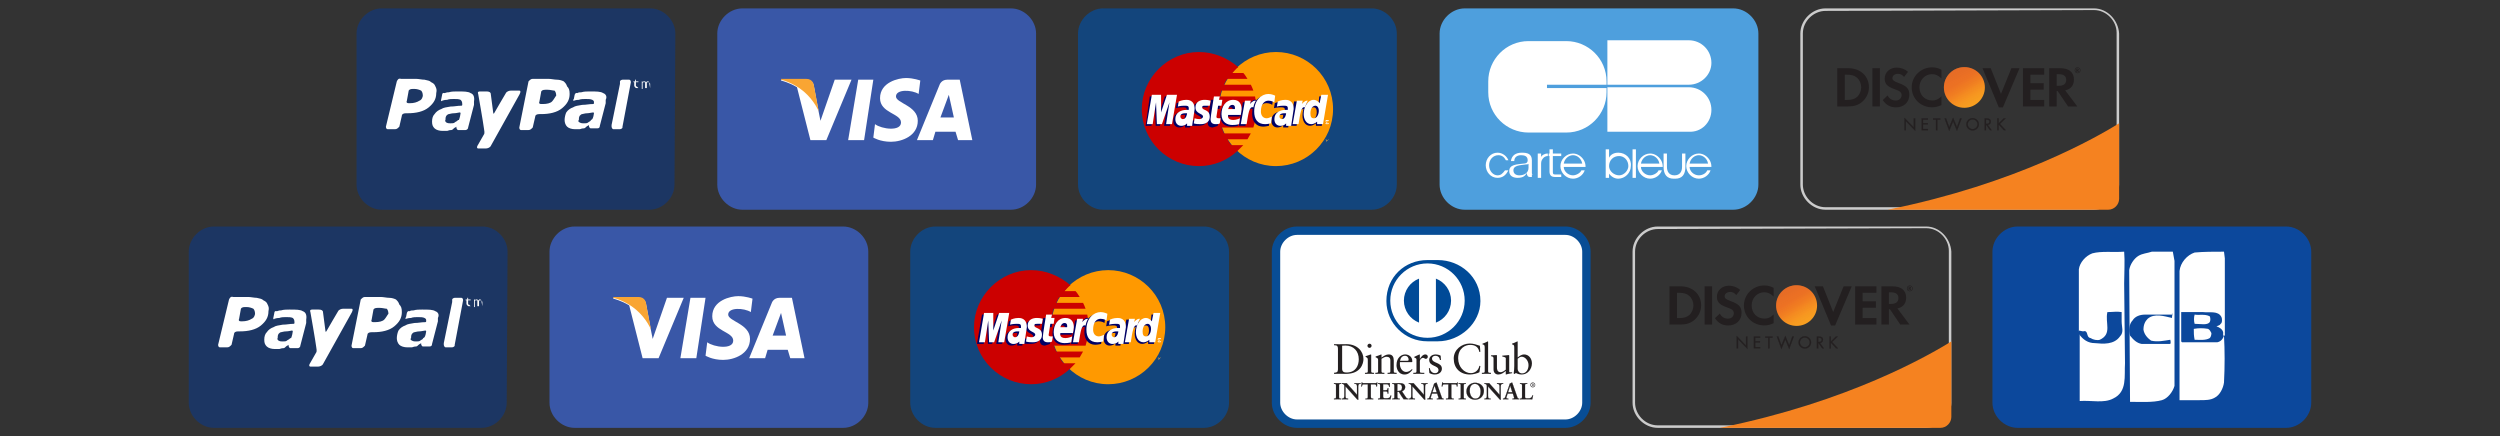 <svg width="298" height="52" viewBox="0 0 298 52" fill="none" xmlns="http://www.w3.org/2000/svg">
  <rect x="0" y="0" width="298" height="52" fill="#333333" stroke="none"/>
  <path d="M123.5 22C123.5 23.6 122.1 25 120.5 25H88.5C86.9 25 85.5 23.6 85.5 22V4C85.5 2.4 86.9 1 88.5 1H120.5C122.1 1 123.5 2.4 123.5 4V22Z" fill="#3957A7"/>
  <path d="M103 16.7H101.1L102.3 9.5H104.1L103 16.7ZM99.5 9.5L97.8 14.4L97.6 13.4L97 10.2C97 10.2 96.9 9.5 96.1 9.5H93.1V9.6C93.1 9.6 94 9.8 95 10.4L96.6 16.7H98.5L101.5 9.5H99.5ZM114.2 16.7H115.9L114.4 9.5H112.9C112.2 9.5 112 10.1 112 10.1L109.3 16.7H111.2L111.5 15.7H113.9L114.2 16.7ZM112.1 14L113.1 11.3L113.7 14H112.1ZM109.5 11.2L109.7 9.6C109.7 9.6 108.9 9.3 108 9.3C107.1 9.3 104.9 9.8 104.9 11.7C104.9 13.5 107.4 13.5 107.4 14.6C107.4 15.7 105.1 15.4 104.3 14.8L104.1 16.4C104.1 16.4 104.9 16.9 106.2 16.9C107.5 16.9 109.4 16.2 109.4 14.4C109.4 12.6 106.8 12.3 106.8 11.5C106.8 10.6 108.7 10.7 109.5 11.2Z" fill="white"/>
  <path d="M97.6 13.3L97 10.1C97 10.1 96.9 9.4 96.1 9.4H93.1V9.5C93.1 9.5 94.5 9.8 95.8 10.9C97.1 12 97.6 13.3 97.6 13.3Z" fill="#F9A533"/>
  <path d="M80.4 22C80.4 23.6 79 25 77.4 25H45.5C43.9 25 42.5 23.6 42.5 22V4C42.5 2.4 43.9 1 45.5 1H77.5C79.1 1 80.5 2.4 80.5 4L80.4 22Z" fill="#1C3663"/>
  <path d="M60.9 10.8C60.7 10.8 60.4 10.9 60.3 11.1C60.3 11.1 59 13.3 58.9 13.5C58.8 13.6 58.8 13.5 58.8 13.5L58.5 11.2C58.5 11 58.3 10.9 58 10.9H57.2C57 10.9 56.9 11 57 11.2C57 11.2 57.6 14.6 57.7 15.4C57.8 15.9 57.7 16 57.7 16L56.9 17.4C56.8 17.6 56.9 17.7 57 17.7H57.9C58.1 17.7 58.4 17.6 58.5 17.4L61.9 11.3C61.9 11.3 62.2 10.8 61.9 10.8H60.9ZM50 12C49.7 12.2 49.3 12.3 48.9 12.3H48.7C48.5 12.3 48.4 12.2 48.5 12L48.7 10.9C48.7 10.7 48.9 10.6 49.2 10.6H49.4C49.7 10.6 50 10.7 50.2 10.8C50.3 10.9 50.4 11.1 50.4 11.4C50.4 11.5 50.3 11.9 50 12ZM51.9 10.3C51.8 10 51.6 9.9 51.4 9.8C51.2 9.6 51 9.6 50.6 9.5C50.3 9.5 49.9 9.4 49.6 9.4H47.8C47.5 9.3 47.4 9.5 47.3 9.7L46 15.1C46 15.3 46.1 15.4 46.2 15.4H47.1C47.3 15.4 47.4 15.3 47.6 15.1L47.9 13.8C47.9 13.6 48.1 13.5 48.4 13.5H48.6C49.6 13.5 50.5 13.3 51.1 12.8C51.7 12.3 52 11.8 52 11.1C52.1 10.7 52 10.5 51.9 10.3ZM56.1 11.1C55.8 10.9 55.3 10.9 54.5 10.9C54.2 10.9 53.8 10.9 53.5 11C53.3 11 53.3 11 53 11.1C52.7 11 52.7 11.3 52.7 11.3L52.6 11.8C52.5 12.1 52.7 12.1 52.7 12C52.8 12 52.9 11.9 53.3 11.9C53.5 11.8 53.9 11.8 54.1 11.8C54.4 11.8 54.7 11.8 54.9 11.9C55 12 55.1 12.1 55.1 12.4V12.5C55.1 12.5 55.1 12.6 55 12.6C54.5 12.6 54.2 12.7 53.7 12.7C53.2 12.8 52.9 12.8 52.6 13C52.3 13.1 52 13.3 51.8 13.6C51.6 13.8 51.5 14.1 51.5 14.5C51.5 14.9 51.6 15.1 51.8 15.3C52 15.5 52.4 15.6 52.7 15.6H53.3C53.4 15.6 53.5 15.5 53.8 15.5C53.9 15.5 54 15.4 54.1 15.3C54.2 15.2 54.3 15.2 54.4 15.1V15.2C54.4 15.3 54.5 15.5 54.6 15.5H55.5C55.6 15.5 55.8 15.4 55.8 15.2L56.5 12.5V12.1C56.6 11.5 56.4 11.2 56.1 11.1ZM54.5 14.4C54.4 14.5 54.3 14.5 54.2 14.6C54.1 14.7 53.9 14.7 53.7 14.7C53.5 14.7 53.4 14.7 53.2 14.6C53.1 14.5 53 14.4 53.1 14.3C53.1 14.1 53.1 14 53.2 13.8C53.3 13.7 53.4 13.6 53.5 13.6C53.6 13.6 53.8 13.5 54.1 13.5C54.4 13.5 54.7 13.4 54.8 13.4C54.8 13.4 54.9 13.4 54.9 13.5C54.9 13.6 54.8 14.1 54.7 14.3C54.6 14.3 54.6 14.3 54.5 14.4ZM71.9 11.1C71.6 10.9 71.1 10.9 70.3 10.9C70 10.9 69.6 10.9 69.3 11C69.1 11 69 11 68.8 11.1C68.6 11 68.5 11.3 68.5 11.3L68.4 11.8C68.2 12 68.4 12 68.4 12C68.5 12 68.6 11.9 69 11.9C69.2 11.8 69.6 11.8 69.8 11.8C70.1 11.8 70.4 11.8 70.6 11.9C70.8 12 70.8 12.1 70.8 12.2V12.3C70.8 12.3 70.8 12.4 70.7 12.4C70.2 12.4 69.9 12.5 69.4 12.5C68.9 12.6 68.6 12.6 68.3 12.8C68 12.9 67.7 13.1 67.5 13.4C67.4 13.6 67.3 14 67.3 14.3C67.3 14.6 67.4 14.9 67.6 15.1C67.8 15.3 68.2 15.4 68.5 15.4H69.1C69.2 15.4 69.3 15.3 69.6 15.3C69.7 15.3 69.8 15.2 69.9 15.1C70 15 70.1 15 70.2 14.9V15C70.2 15.1 70.3 15.3 70.4 15.3H71.2C71.4 15.3 71.5 15.2 71.5 15L72.2 12.3V11.9C72.4 11.5 72.2 11.2 71.9 11.1ZM70.4 14.4C70.3 14.5 70.2 14.5 70.1 14.6C70 14.7 69.8 14.7 69.6 14.7C69.4 14.7 69.3 14.7 69.1 14.6C68.9 14.5 68.9 14.4 69 14.3C69 14.1 69 14 69.1 13.8C69.2 13.7 69.3 13.6 69.4 13.6C69.5 13.6 69.7 13.5 70 13.5C70.2 13.5 70.6 13.4 70.7 13.4C70.7 13.4 70.8 13.4 70.8 13.5C70.8 13.6 70.7 14.1 70.6 14.2C70.5 14.3 70.4 14.3 70.4 14.4ZM65.8 12.1C65.6 12.3 65.2 12.4 64.7 12.4H64.5C64.3 12.4 64.2 12.3 64.3 12.1L64.5 11C64.5 10.8 64.7 10.7 65 10.7H65.3C65.6 10.7 65.9 10.8 66.1 10.8C66.2 10.9 66.3 11.1 66.3 11.4C66.2 11.5 66 11.9 65.8 12.1ZM67.6 10.3C67.5 10 67.4 9.9 67.2 9.7C67 9.6 66.7 9.5 66.4 9.5C66.1 9.5 65.7 9.4 65.4 9.4H63.5C63.3 9.4 63.2 9.5 63 9.7L61.9 15.2C61.9 15.4 62 15.5 62.1 15.5H63C63.2 15.5 63.3 15.4 63.5 15.2L63.8 13.9C63.8 13.7 64 13.6 64.3 13.6H64.5C65.5 13.6 66.4 13.4 67 12.9C67.6 12.4 67.9 11.9 67.9 11.2C67.9 10.7 67.8 10.5 67.6 10.3ZM75.2 9.8C75.2 9.6 75.1 9.5 75 9.5H74.2C74.1 9.5 73.9 9.6 73.9 9.7V10L72.9 14.9V15.1C72.9 15.2 73 15.4 73.1 15.4H73.9C74 15.4 74.2 15.3 74.2 15.2V15.1L75.2 9.8ZM76.1 10.5C76.1 10.5 76 10.6 76.1 10.5H75.9C75.8 10.5 75.8 10.5 75.7 10.4C75.7 10.4 75.6 10.3 75.6 10.2V9.8H75.5V9.7H75.7V9.5H75.8V9.7H76.1V9.8H75.8V10.3H75.9L76.1 10.5V10.4V10.5ZM77.5 10.5L77.4 10V9.8H77.2C77.2 9.8 77.1 9.8 77.1 9.9V10.5H76.9V9.8H76.7C76.7 9.8 76.6 9.8 76.6 9.9V10.6H76.5V9.7H76.6V9.8L76.7 9.7H76.9L77 9.8C77.1 9.8 77.1 9.7 77.1 9.7H77.2C77.3 9.7 77.3 9.7 77.4 9.8C77.4 9.9 77.5 9.9 77.5 10V10.5Z" fill="white"/>
  <path d="M166.5 22C166.5 23.6 165.1 25 163.5 25H131.5C129.9 25 128.5 23.6 128.5 22V4C128.5 2.4 129.9 1 131.5 1H163.5C165.1 1 166.5 2.4 166.5 4V22Z" fill="#13457C"/>
  <path d="M209.6 22C209.6 23.6 208.2 25 206.6 25H174.6C173 25 171.6 23.6 171.6 22V4C171.6 2.4 173 1 174.6 1H206.6C208.2 1 209.6 2.4 209.6 4V22Z" fill="#4E9FDD"/>
  <path fill-rule="evenodd" clip-rule="evenodd" d="M227.015 14.052L228.13 15.203V14.112H228.29V15.583L227.175 14.436V15.52H227.015V14.052Z" fill="#231F20"/>
  <path fill-rule="evenodd" clip-rule="evenodd" d="M227.03 14.089C227.079 14.139 228.146 15.24 228.146 15.24V14.126H228.275V15.547C228.225 15.496 227.16 14.399 227.16 14.399V15.506H227.03V14.089ZM227 14.052V15.535H227.19V14.472C227.237 14.522 228.304 15.619 228.304 15.619V14.098H228.115V15.166C228.066 15.115 227 14.016 227 14.016V14.052Z" fill="#231F20"/>
  <path fill-rule="evenodd" clip-rule="evenodd" d="M229.062 14.114H229.804V14.259H229.222V14.678H229.788V14.823H229.222V15.376H229.804V15.522H229.062V14.114Z" fill="#231F20"/>
  <path fill-rule="evenodd" clip-rule="evenodd" d="M229.789 14.126V14.243H229.207V14.691H229.771V14.807H229.207V15.389H229.789V15.506H229.077V14.126H229.789ZM229.805 14.098H229.048V15.535H229.819V15.36H229.238V14.836H229.802V14.661H229.238V14.273H229.819V14.098H229.805Z" fill="#231F20"/>
  <path fill-rule="evenodd" clip-rule="evenodd" d="M230.93 15.522H230.771V14.259H230.426V14.114H231.28V14.259H230.93V15.522Z" fill="#231F20"/>
  <path fill-rule="evenodd" clip-rule="evenodd" d="M231.264 14.126V14.243H230.914V15.506H230.786V14.243H230.44V14.126H231.264ZM231.279 14.098H230.409V14.273H230.755V15.535H230.945V14.273H231.294V14.098H231.279Z" fill="#231F20"/>
  <path fill-rule="evenodd" clip-rule="evenodd" d="M232.345 15.167L232.808 14.039L233.271 15.167L233.647 14.113H233.82L233.271 15.592L232.808 14.458L232.345 15.592L231.798 14.113H231.97L232.345 15.167Z" fill="#231F20"/>
  <path fill-rule="evenodd" clip-rule="evenodd" d="M232.358 15.172C232.358 15.172 232.783 14.142 232.808 14.079C232.834 14.142 233.272 15.208 233.272 15.208C233.272 15.208 233.65 14.146 233.657 14.126H233.798C233.785 14.163 233.296 15.484 233.271 15.552C233.243 15.485 232.808 14.419 232.808 14.419C232.808 14.419 232.373 15.485 232.345 15.552C232.321 15.484 231.833 14.163 231.818 14.126H231.959C231.966 14.146 232.344 15.208 232.344 15.208L232.358 15.172ZM232.794 14.034C232.794 14.034 232.374 15.058 232.346 15.125C232.321 15.057 231.98 14.097 231.98 14.097H231.776L232.345 15.634C232.345 15.634 232.783 14.563 232.808 14.498C232.834 14.563 233.271 15.634 233.271 15.634L233.84 14.097H233.636C233.636 14.097 233.294 15.057 233.271 15.125C233.242 15.058 232.808 14 232.808 14L232.794 14.034Z" fill="#231F20"/>
  <path fill-rule="evenodd" clip-rule="evenodd" d="M234.548 14.814C234.548 15.131 234.809 15.396 235.134 15.396C235.459 15.396 235.721 15.131 235.721 14.814C235.721 14.495 235.463 14.232 235.134 14.232C234.806 14.232 234.548 14.495 234.548 14.814M235.88 14.816C235.88 15.221 235.541 15.542 235.134 15.542C234.726 15.542 234.389 15.221 234.389 14.816C234.389 14.413 234.726 14.086 235.134 14.086C235.541 14.086 235.88 14.413 235.88 14.816" fill="#231F20"/>
  <path fill-rule="evenodd" clip-rule="evenodd" d="M234.402 14.818C234.402 14.423 234.73 14.102 235.133 14.102C235.537 14.102 235.865 14.423 235.865 14.818C235.865 15.21 235.537 15.53 235.133 15.53C234.73 15.53 234.402 15.21 234.402 14.818M234.373 14.819C234.373 15.227 234.715 15.561 235.133 15.561C235.553 15.561 235.895 15.227 235.895 14.819C235.895 14.408 235.553 14.075 235.133 14.075C234.715 14.075 234.373 14.408 234.373 14.819" fill="#231F20"/>
  <path fill-rule="evenodd" clip-rule="evenodd" d="M234.564 14.815C234.564 14.502 234.821 14.247 235.136 14.247C235.451 14.247 235.707 14.502 235.707 14.815C235.707 15.128 235.451 15.383 235.136 15.383C234.821 15.383 234.564 15.128 234.564 14.815M234.533 14.817C234.533 15.147 234.805 15.414 235.135 15.414C235.467 15.414 235.736 15.147 235.736 14.817C235.736 14.487 235.467 14.219 235.135 14.219C234.805 14.219 234.533 14.487 234.533 14.817" fill="#231F20"/>
  <path fill-rule="evenodd" clip-rule="evenodd" d="M236.731 14.765H236.782C236.961 14.765 237.143 14.731 237.143 14.513C237.143 14.282 236.971 14.259 236.78 14.259H236.731V14.765ZM236.731 15.521H236.572V14.114H236.78C237.05 14.114 237.303 14.184 237.303 14.501C237.303 14.718 237.165 14.872 236.944 14.89L237.399 15.521H237.203L236.772 14.903H236.731V15.521Z" fill="#231F20"/>
  <path fill-rule="evenodd" clip-rule="evenodd" d="M236.779 14.126C237.125 14.126 237.286 14.245 237.286 14.5C237.286 14.71 237.152 14.857 236.942 14.874L236.915 14.877C236.915 14.877 237.339 15.463 237.37 15.506H237.203C237.203 15.494 236.782 14.893 236.782 14.893L236.73 14.887H236.716V15.506H236.586V14.126H236.779ZM236.572 14.098H236.557V15.535H236.745V14.917H236.77C236.77 14.926 237.191 15.528 237.191 15.528L237.398 15.535H237.428C237.428 15.535 236.991 14.93 236.968 14.897C237.179 14.869 237.317 14.717 237.317 14.5C237.317 14.229 237.14 14.098 236.779 14.098H236.572Z" fill="#231F20"/>
  <path fill-rule="evenodd" clip-rule="evenodd" d="M236.778 14.274C236.962 14.274 237.127 14.292 237.127 14.513C237.127 14.722 236.951 14.749 236.78 14.749H236.745V14.274H236.778ZM236.73 14.243H236.716V14.778H236.781C236.956 14.778 237.157 14.748 237.157 14.512C237.157 14.263 236.961 14.243 236.779 14.243H236.73Z" fill="#231F20"/>
  <path fill-rule="evenodd" clip-rule="evenodd" d="M238.843 14.114H239.057L238.385 14.769L239.08 15.522H238.86L238.273 14.875L238.232 14.913V15.522H238.074V14.114H238.232V14.717L238.843 14.114Z" fill="#231F20"/>
  <path fill-rule="evenodd" clip-rule="evenodd" d="M239.02 14.126C238.973 14.174 238.365 14.767 238.365 14.767C238.365 14.767 239.003 15.459 239.046 15.506H238.859C238.859 15.498 238.284 14.864 238.284 14.864L238.273 14.852L238.222 14.903C238.222 14.903 238.218 15.477 238.218 15.506H238.089V14.126H238.218V14.75C238.218 14.75 238.841 14.135 238.849 14.126H239.02ZM239.057 14.098H238.837C238.837 14.098 238.294 14.633 238.249 14.68V14.098H238.06V15.535H238.249V14.915C238.251 14.916 238.263 14.904 238.272 14.895C238.291 14.917 238.849 15.53 238.849 15.53L239.08 15.535H239.114C239.114 15.535 238.425 14.789 238.405 14.769C238.426 14.748 239.092 14.098 239.092 14.098H239.057Z" fill="#231F20"/>
  <path d="M220.314 8.13H219V12.687H220.307C221.002 12.687 221.504 12.524 221.944 12.161C222.468 11.731 222.777 11.082 222.777 10.412C222.778 9.067 221.766 8.13 220.314 8.13ZM221.36 11.553C221.078 11.806 220.713 11.916 220.135 11.916H219.895V8.902H220.135C220.713 8.902 221.064 9.005 221.36 9.271C221.669 9.544 221.855 9.969 221.855 10.405C221.855 10.843 221.669 11.28 221.36 11.553Z" fill="#231F20"/>
  <path d="M224.085 8.13H223.189V12.687H224.085V8.13Z" fill="#231F20"/>
  <path d="M226.273 9.879C225.736 9.682 225.578 9.551 225.578 9.305C225.578 9.018 225.859 8.8 226.245 8.8C226.513 8.8 226.733 8.909 226.967 9.169L227.435 8.56C227.05 8.226 226.59 8.055 226.087 8.055C225.275 8.055 224.655 8.615 224.655 9.361C224.655 9.988 224.944 10.31 225.784 10.61C226.135 10.733 226.313 10.815 226.403 10.87C226.582 10.986 226.671 11.15 226.671 11.341C226.671 11.711 226.376 11.984 225.977 11.984C225.55 11.984 225.206 11.772 225 11.376L224.421 11.929C224.834 12.53 225.329 12.797 226.01 12.797C226.94 12.797 227.593 12.183 227.593 11.301C227.593 10.576 227.291 10.249 226.273 9.879Z" fill="#231F20"/>
  <path d="M227.875 10.412C227.875 11.751 228.935 12.79 230.298 12.79C230.683 12.79 231.013 12.715 231.42 12.525V11.478C231.062 11.834 230.745 11.977 230.339 11.977C229.438 11.977 228.798 11.328 228.798 10.405C228.798 9.53 229.458 8.84 230.298 8.84C230.725 8.84 231.048 8.991 231.42 9.353V8.307C231.027 8.109 230.704 8.027 230.319 8.027C228.963 8.027 227.875 9.087 227.875 10.412Z" fill="#231F20"/>
  <path d="M238.517 11.191L237.293 8.13H236.315L238.263 12.804H238.745L240.727 8.13H239.757L238.517 11.191Z" fill="#231F20"/>
  <path d="M241.132 12.687H243.67V11.916H242.026V10.686H243.61V9.914H242.026V8.902H243.67V8.13H241.132V12.687Z" fill="#231F20"/>
  <path d="M247.214 9.475C247.214 8.622 246.623 8.13 245.59 8.13H244.263V12.687H245.157V10.856H245.274L246.513 12.687H247.614L246.169 10.767C246.843 10.631 247.214 10.173 247.214 9.475ZM245.419 10.228H245.157V8.848H245.433C245.99 8.848 246.293 9.08 246.293 9.523C246.293 9.981 245.99 10.228 245.419 10.228Z" fill="#231F20"/>
  <path d="M234.154 12.849C235.502 12.849 236.595 11.763 236.595 10.424C236.595 9.085 235.502 8 234.154 8C232.805 8 231.712 9.085 231.712 10.424C231.712 11.763 232.805 12.849 234.154 12.849Z" fill="url(#paint0_linear_3280_105264)"/>
  <path opacity="0.65" d="M234.154 12.849C235.502 12.849 236.595 11.763 236.595 10.424C236.595 9.085 235.502 8 234.154 8C232.805 8 231.712 9.085 231.712 10.424C231.712 11.763 232.805 12.849 234.154 12.849Z" fill="url(#paint1_linear_3280_105264)"/>
  <path d="M247.786 8.301C247.786 8.221 247.731 8.178 247.633 8.178H247.504V8.578H247.6V8.423L247.713 8.578H247.831L247.698 8.413C247.755 8.398 247.786 8.357 247.786 8.301ZM247.617 8.356H247.6V8.251H247.618C247.665 8.251 247.69 8.268 247.69 8.303C247.69 8.338 247.665 8.356 247.617 8.356Z" fill="#231F20"/>
  <path d="M247.653 8.028C247.457 8.028 247.302 8.183 247.302 8.377C247.302 8.571 247.459 8.726 247.653 8.726C247.844 8.726 248 8.569 248 8.377C248 8.186 247.844 8.028 247.653 8.028ZM247.652 8.664C247.497 8.664 247.371 8.536 247.371 8.377C247.371 8.218 247.496 8.091 247.652 8.091C247.805 8.091 247.93 8.221 247.93 8.377C247.93 8.535 247.805 8.664 247.652 8.664Z" fill="#231F20"/>
  <path d="M249.6 1.2C251.1 1.2 252.3 2.5 252.3 3.9V22C252.3 23.5 251 24.7 249.6 24.7H217.6C216.1 24.7 214.9 23.4 214.9 22V4C214.9 2.5 216.2 1.3 217.6 1.3L249.6 1.2ZM249.6 1H217.6C216 1 214.6 2.4 214.6 4V22C214.6 23.6 216 25 217.6 25H249.6C251.2 25 252.6 23.6 252.6 22V4C252.5 2.4 251.2 1 249.6 1Z" fill="#CCCCCC"/>
  <path d="M225 25H251.3C252 25 252.6 24.4 252.6 23.7V14.7C250 16.3 240.4 21.9 225 25Z" fill="#F58220"/>
  <path d="M103.5 48C103.5 49.6 102.1 51 100.5 51H68.5C66.9 51 65.5 49.6 65.5 48V30C65.5 28.4 66.9 27 68.5 27H100.5C102.1 27 103.5 28.4 103.5 30V48Z" fill="#3957A7"/>
  <path d="M83 42.7H81.1L82.3 35.5H84.1L83 42.7ZM79.5 35.5L77.8 40.4L77.6 39.4L77 36.2C77 36.2 76.9 35.5 76.1 35.5H73.1V35.6C73.1 35.6 74 35.8 75 36.4L76.6 42.7H78.5L81.5 35.5H79.5ZM94.2 42.7H95.9L94.4 35.5H92.9C92.2 35.5 92 36.1 92 36.1L89.3 42.7H91.2L91.5 41.7H93.9L94.2 42.7ZM92.1 40L93.1 37.3L93.7 40H92.1ZM89.5 37.2L89.7 35.6C89.7 35.6 88.9 35.3 88 35.3C87.1 35.3 84.9 35.8 84.9 37.7C84.9 39.5 87.4 39.5 87.4 40.6C87.4 41.7 85.1 41.4 84.3 40.8L84.1 42.4C84.1 42.4 84.9 42.9 86.2 42.9C87.5 42.9 89.4 42.2 89.4 40.4C89.4 38.6 86.8 38.3 86.8 37.5C86.8 36.6 88.7 36.7 89.5 37.2Z" fill="white"/>
  <path d="M77.6 39.3L77 36.1C77 36.1 76.9 35.4 76.1 35.4H73.1V35.5C73.1 35.5 74.5 35.8 75.8 36.9C77.1 38 77.6 39.3 77.6 39.3Z" fill="#F9A533"/>
  <path d="M60.4 48C60.4 49.6 59 51 57.4 51H25.5C23.9 51 22.5 49.6 22.5 48V30C22.5 28.4 23.9 27 25.5 27H57.5C59.1 27 60.5 28.4 60.5 30L60.4 48Z" fill="#1C3663"/>
  <path d="M40.9 36.8C40.7 36.8 40.4 36.9 40.3 37.1C40.3 37.1 39 39.3 38.9 39.5C38.8 39.6 38.8 39.5 38.8 39.5L38.5 37.2C38.5 37 38.3 36.9 38 36.9H37.2C37 36.9 36.9 37 37 37.2C37 37.2 37.6 40.6 37.7 41.4C37.8 41.9 37.7 42 37.7 42L36.9 43.4C36.8 43.6 36.9 43.7 37 43.7H37.9C38.1 43.7 38.4 43.6 38.5 43.4L41.9 37.3C41.9 37.3 42.2 36.8 41.9 36.8H40.9ZM30 38C29.7 38.2 29.3 38.3 28.9 38.3H28.7C28.5 38.3 28.4 38.2 28.5 38L28.7 36.9C28.7 36.7 28.9 36.6 29.2 36.6H29.4C29.7 36.6 30 36.7 30.2 36.8C30.3 36.9 30.4 37.1 30.4 37.4C30.4 37.5 30.3 37.9 30 38ZM31.9 36.3C31.8 36 31.6 35.9 31.4 35.8C31.2 35.6 31 35.6 30.6 35.5C30.3 35.5 29.9 35.4 29.6 35.4H27.8C27.5 35.3 27.4 35.5 27.3 35.7L26 41.1C26 41.3 26.1 41.4 26.2 41.4H27.1C27.3 41.4 27.4 41.3 27.6 41.1L27.9 39.8C27.9 39.6 28.1 39.5 28.4 39.5H28.6C29.6 39.5 30.5 39.3 31.1 38.8C31.7 38.3 32 37.8 32 37.1C32.1 36.7 32 36.5 31.9 36.3ZM36.1 37.1C35.8 36.9 35.3 36.9 34.5 36.9C34.2 36.9 33.8 36.9 33.5 37C33.3 37 33.3 37 33 37.1C32.7 37 32.7 37.3 32.7 37.3L32.6 37.8C32.5 38.1 32.7 38.1 32.7 38C32.8 38 32.9 37.9 33.3 37.9C33.5 37.8 33.9 37.8 34.1 37.8C34.4 37.8 34.7 37.8 34.9 37.9C35 38 35.1 38.1 35.1 38.4V38.5C35.1 38.5 35.1 38.6 35 38.6C34.5 38.6 34.2 38.7 33.7 38.7C33.2 38.8 32.9 38.8 32.6 39C32.3 39.1 32 39.3 31.8 39.6C31.6 39.8 31.5 40.1 31.5 40.5C31.5 40.9 31.6 41.1 31.8 41.3C32 41.5 32.4 41.6 32.7 41.6H33.3C33.4 41.6 33.5 41.5 33.8 41.5C33.9 41.5 34 41.4 34.1 41.3C34.2 41.2 34.3 41.2 34.4 41.1V41.2C34.4 41.3 34.5 41.5 34.6 41.5H35.5C35.6 41.5 35.8 41.4 35.8 41.2L36.5 38.5V38.1C36.6 37.5 36.4 37.2 36.1 37.1ZM34.5 40.4C34.4 40.5 34.3 40.5 34.2 40.6C34.1 40.7 33.9 40.7 33.7 40.7C33.5 40.7 33.4 40.7 33.2 40.6C33.1 40.5 33 40.4 33.1 40.3C33.1 40.1 33.1 40 33.2 39.8C33.3 39.7 33.4 39.6 33.5 39.6C33.6 39.6 33.8 39.5 34.1 39.5C34.4 39.5 34.7 39.4 34.8 39.4C34.8 39.4 34.9 39.4 34.9 39.5C34.9 39.6 34.8 40.1 34.7 40.3C34.6 40.3 34.6 40.3 34.5 40.4ZM51.9 37.1C51.6 36.9 51.1 36.9 50.3 36.9C50 36.9 49.6 36.9 49.3 37C49.1 37 49 37 48.8 37.1C48.6 37 48.5 37.3 48.5 37.3L48.4 37.8C48.2 38 48.4 38 48.4 38C48.5 38 48.6 37.9 49 37.9C49.2 37.8 49.6 37.8 49.8 37.8C50.1 37.8 50.4 37.8 50.6 37.9C50.8 38 50.8 38.1 50.8 38.2V38.3C50.8 38.3 50.8 38.4 50.7 38.4C50.2 38.4 49.9 38.5 49.4 38.5C48.9 38.6 48.6 38.6 48.3 38.8C48 38.9 47.7 39.1 47.5 39.4C47.4 39.6 47.3 40 47.3 40.3C47.3 40.6 47.4 40.9 47.6 41.1C47.8 41.3 48.2 41.4 48.5 41.4H49.1C49.2 41.4 49.3 41.3 49.6 41.3C49.7 41.3 49.8 41.2 49.9 41.1C50 41 50.1 41 50.2 40.9V41C50.2 41.1 50.3 41.3 50.4 41.3H51.2C51.4 41.3 51.5 41.2 51.5 41L52.2 38.3V37.9C52.4 37.5 52.2 37.2 51.9 37.1ZM50.4 40.4C50.3 40.5 50.2 40.5 50.1 40.6C50 40.7 49.8 40.7 49.6 40.7C49.4 40.7 49.3 40.7 49.1 40.6C48.9 40.5 48.9 40.4 49 40.3C49 40.1 49 40 49.1 39.8C49.2 39.7 49.3 39.6 49.4 39.6C49.5 39.6 49.7 39.5 50 39.5C50.2 39.5 50.6 39.4 50.7 39.4C50.7 39.4 50.8 39.4 50.8 39.5C50.8 39.6 50.7 40.1 50.6 40.2C50.5 40.3 50.4 40.3 50.4 40.4ZM45.8 38.1C45.6 38.3 45.2 38.4 44.7 38.4H44.5C44.3 38.4 44.2 38.3 44.3 38.1L44.5 37C44.5 36.8 44.7 36.7 45 36.7H45.3C45.6 36.7 45.9 36.8 46.1 36.8C46.2 36.9 46.3 37.1 46.3 37.4C46.2 37.5 46 37.9 45.8 38.1ZM47.6 36.3C47.5 36 47.4 35.9 47.2 35.7C47 35.6 46.7 35.5 46.4 35.5C46.1 35.5 45.7 35.4 45.4 35.4H43.5C43.3 35.4 43.2 35.5 43 35.7L41.9 41.2C41.9 41.4 42 41.5 42.1 41.5H43C43.2 41.5 43.3 41.4 43.5 41.2L43.8 39.9C43.8 39.7 44 39.6 44.3 39.6H44.5C45.5 39.6 46.4 39.4 47 38.9C47.6 38.4 47.9 37.9 47.9 37.2C47.9 36.7 47.8 36.5 47.6 36.3ZM55.2 35.8C55.2 35.6 55.1 35.5 55 35.5H54.2C54.1 35.5 53.9 35.6 53.9 35.7V36L52.9 40.9V41.1C52.9 41.2 53 41.4 53.1 41.4H53.9C54 41.4 54.2 41.3 54.2 41.2V41.1L55.2 35.8ZM56.1 36.5C56.1 36.5 56 36.6 56.1 36.5H55.9C55.8 36.5 55.8 36.5 55.7 36.4C55.7 36.4 55.6 36.3 55.6 36.2V35.8H55.5V35.7H55.7V35.5H55.8V35.7H56.1V35.8H55.8V36.3H55.9L56.1 36.5C56.1 36.4 56.1 36.4 56.1 36.5ZM57.5 36.5L57.4 36V35.8H57.2C57.2 35.8 57.1 35.8 57.1 35.9V36.5H56.9V35.8H56.7C56.7 35.8 56.6 35.8 56.6 35.9V36.6H56.5V35.7H56.6V35.8L56.7 35.7H56.9L57 35.8C57.1 35.8 57.1 35.7 57.1 35.7H57.2C57.3 35.7 57.3 35.7 57.4 35.8C57.4 35.9 57.5 35.9 57.5 36V36.5Z" fill="white"/>
  <path d="M146.5 48C146.5 49.6 145.1 51 143.5 51H111.5C109.9 51 108.5 49.6 108.5 48V30C108.5 28.4 109.9 27 111.5 27H143.5C145.1 27 146.5 28.4 146.5 30V48Z" fill="#13457C"/>
  <path d="M189.1 48C189.1 49.324 187.924 50.5 186.6 50.5H154.6C153.276 50.5 152.1 49.324 152.1 48V30C152.1 28.676 153.276 27.5 154.6 27.5H186.6C187.924 27.5 189.1 28.676 189.1 30V48Z" fill="white" stroke="#084D95"/>
  <path d="M159.982 43.966C159.982 44.357 160.261 44.403 160.509 44.403C161.606 44.403 161.966 43.576 161.966 42.82C161.966 41.871 161.357 41.187 160.378 41.187C160.169 41.187 160.073 41.202 159.982 41.207V43.966ZM159.484 41.587C159.484 41.131 159.246 41.161 159.018 41.156V41.024C159.215 41.034 159.418 41.034 159.616 41.034C159.829 41.034 160.119 41.024 160.494 41.024C161.809 41.024 162.524 41.901 162.524 42.8C162.524 43.303 162.23 44.565 160.433 44.565C160.175 44.565 159.936 44.555 159.698 44.555C159.469 44.555 159.246 44.56 159.018 44.565V44.434C159.322 44.403 159.469 44.393 159.484 44.048V41.587H159.484Z" fill="#231F20"/>
  <path d="M163.245 41.466C163.113 41.466 162.997 41.344 162.997 41.212C162.997 41.085 163.119 40.968 163.245 40.968C163.377 40.968 163.494 41.075 163.494 41.212C163.494 41.349 163.382 41.466 163.245 41.466ZM162.703 44.434H162.799C162.941 44.434 163.042 44.434 163.042 44.266V42.891C163.042 42.668 162.967 42.637 162.778 42.536V42.455C163.017 42.383 163.301 42.288 163.322 42.273C163.357 42.252 163.387 42.247 163.413 42.247C163.438 42.247 163.448 42.277 163.448 42.318V44.266C163.448 44.434 163.56 44.434 163.703 44.434H163.788V44.566C163.616 44.566 163.438 44.556 163.256 44.556C163.073 44.556 162.89 44.56 162.703 44.566V44.434V44.434Z" fill="#231F20"/>
  <path d="M164.27 42.922C164.27 42.734 164.214 42.684 163.975 42.587V42.491C164.193 42.42 164.401 42.354 164.645 42.247C164.66 42.247 164.675 42.257 164.675 42.298V42.628C164.965 42.42 165.214 42.247 165.554 42.247C165.985 42.247 166.137 42.562 166.137 42.957V44.266C166.137 44.434 166.249 44.434 166.391 44.434H166.482V44.566C166.304 44.566 166.127 44.556 165.944 44.556C165.762 44.556 165.579 44.56 165.396 44.566V44.434H165.488C165.63 44.434 165.731 44.434 165.731 44.266V42.953C165.731 42.663 165.554 42.521 165.264 42.521C165.102 42.521 164.843 42.653 164.675 42.765V44.266C164.675 44.434 164.787 44.434 164.929 44.434H165.021V44.566C164.843 44.566 164.665 44.556 164.482 44.556C164.3 44.556 164.117 44.56 163.935 44.566V44.434H164.026C164.168 44.434 164.269 44.434 164.269 44.266V42.922H164.27Z" fill="#231F20"/>
  <path d="M167.768 43.003C167.894 43.003 167.909 42.937 167.909 42.876C167.909 42.618 167.752 42.41 167.468 42.41C167.158 42.41 166.945 42.638 166.884 43.004H167.768V43.003ZM166.869 43.166C166.859 43.211 166.859 43.287 166.869 43.46C166.899 43.942 167.209 44.337 167.615 44.337C167.894 44.337 168.113 44.185 168.3 43.998L168.371 44.069C168.137 44.378 167.848 44.642 167.432 44.642C166.625 44.642 166.463 43.86 166.463 43.536C166.463 42.541 167.133 42.247 167.488 42.247C167.899 42.247 168.341 42.506 168.346 43.044C168.346 43.074 168.346 43.105 168.341 43.135L168.295 43.166H166.869V43.166Z" fill="#231F20"/>
  <path d="M168.463 44.434H168.6C168.742 44.434 168.843 44.434 168.843 44.266V42.841C168.843 42.684 168.656 42.653 168.579 42.612V42.536C168.95 42.379 169.153 42.247 169.199 42.247C169.229 42.247 169.244 42.262 169.244 42.313V42.77H169.255C169.381 42.572 169.595 42.247 169.904 42.247C170.031 42.247 170.194 42.333 170.194 42.516C170.194 42.653 170.098 42.775 169.956 42.775C169.798 42.775 169.798 42.653 169.62 42.653C169.534 42.653 169.249 42.77 169.249 43.075V44.266C169.249 44.434 169.351 44.434 169.493 44.434H169.777V44.566C169.498 44.56 169.285 44.556 169.067 44.556C168.859 44.556 168.646 44.56 168.463 44.566V44.434H168.463Z" fill="#231F20"/>
  <path d="M170.417 43.86C170.483 44.195 170.685 44.48 171.056 44.48C171.355 44.48 171.467 44.297 171.467 44.119C171.467 43.52 170.361 43.713 170.361 42.897C170.361 42.612 170.589 42.247 171.148 42.247C171.31 42.247 171.528 42.293 171.726 42.395L171.761 42.911H171.645C171.594 42.592 171.417 42.41 171.092 42.41C170.889 42.41 170.696 42.526 170.696 42.744C170.696 43.338 171.873 43.155 171.873 43.952C171.873 44.286 171.604 44.642 171 44.642C170.797 44.642 170.558 44.571 170.381 44.469L170.325 43.886L170.417 43.86Z" fill="#231F20"/>
  <path d="M176.456 41.942H176.329C176.233 41.349 175.811 41.111 175.243 41.111C174.659 41.111 173.812 41.501 173.812 42.718C173.812 43.743 174.543 44.479 175.324 44.479C175.826 44.479 176.243 44.134 176.344 43.601L176.461 43.631L176.344 44.372C176.131 44.504 175.558 44.642 175.222 44.642C174.035 44.642 173.284 43.876 173.284 42.734C173.284 41.694 174.213 40.948 175.208 40.948C175.618 40.948 176.014 41.08 176.405 41.217L176.456 41.942Z" fill="#231F20"/>
  <path d="M176.638 44.434H176.734C176.877 44.434 176.978 44.434 176.978 44.266V41.441C176.978 41.111 176.902 41.101 176.709 41.045V40.964C176.912 40.898 177.125 40.807 177.232 40.745C177.287 40.715 177.328 40.69 177.343 40.69C177.374 40.69 177.384 40.72 177.384 40.761V44.266C177.384 44.434 177.496 44.434 177.638 44.434H177.723V44.566C177.551 44.566 177.374 44.556 177.191 44.556C177.008 44.556 176.826 44.56 176.638 44.566V44.434H176.638Z" fill="#231F20"/>
  <path d="M179.898 44.287C179.898 44.378 179.953 44.383 180.039 44.383C180.1 44.383 180.176 44.378 180.243 44.378V44.485C180.024 44.505 179.608 44.612 179.511 44.642L179.486 44.627V44.216C179.182 44.464 178.948 44.642 178.587 44.642C178.314 44.642 178.029 44.464 178.029 44.039V42.74C178.029 42.608 178.009 42.481 177.726 42.456V42.359C177.908 42.354 178.314 42.324 178.38 42.324C178.436 42.324 178.436 42.359 178.436 42.471V43.78C178.436 43.932 178.436 44.368 178.878 44.368C179.05 44.368 179.278 44.236 179.491 44.059V42.694C179.491 42.593 179.248 42.537 179.065 42.486V42.395C179.522 42.364 179.806 42.324 179.857 42.324C179.898 42.324 179.898 42.359 179.898 42.415V44.287H179.898Z" fill="#231F20"/>
  <path d="M180.906 43.992C180.906 44.185 181.089 44.51 181.429 44.51C181.972 44.51 182.2 43.977 182.2 43.525C182.2 42.977 181.784 42.521 181.388 42.521C181.2 42.521 181.043 42.643 180.906 42.76V43.992V43.992ZM180.906 42.612C181.109 42.44 181.383 42.247 181.662 42.247C182.251 42.247 182.606 42.76 182.606 43.313C182.606 43.977 182.119 44.642 181.393 44.642C181.018 44.642 180.82 44.52 180.687 44.464L180.536 44.581L180.429 44.525C180.475 44.226 180.5 43.931 180.5 43.622V41.441C180.5 41.111 180.424 41.101 180.231 41.045V40.964C180.434 40.898 180.647 40.807 180.754 40.745C180.81 40.715 180.85 40.69 180.866 40.69C180.896 40.69 180.906 40.72 180.906 40.761V42.612Z" fill="#231F20"/>
  <path d="M159.012 47.515H159.051C159.15 47.515 159.255 47.501 159.255 47.358V45.911C159.255 45.767 159.15 45.754 159.051 45.754H159.012V45.671C159.12 45.671 159.286 45.682 159.421 45.682C159.559 45.682 159.725 45.671 159.854 45.671V45.754H159.816C159.717 45.754 159.611 45.767 159.611 45.911V47.358C159.611 47.501 159.717 47.515 159.816 47.515H159.854V47.598C159.722 47.598 159.556 47.587 159.418 47.587C159.283 47.587 159.12 47.598 159.012 47.598V47.515Z" fill="#231F20"/>
  <path d="M159.842 47.586L159.843 47.528H159.816C159.717 47.528 159.6 47.51 159.599 47.358V45.912C159.6 45.759 159.717 45.742 159.816 45.742H159.843V45.683C159.715 45.683 159.555 45.694 159.421 45.694C159.29 45.694 159.131 45.684 159.024 45.683V45.742H159.051C159.149 45.742 159.267 45.759 159.267 45.912V47.358C159.267 47.51 159.149 47.528 159.051 47.528H159.024V47.586C159.131 47.585 159.287 47.575 159.418 47.575C159.553 47.575 159.712 47.586 159.842 47.586ZM159.854 47.61C159.721 47.61 159.555 47.599 159.418 47.599C159.283 47.599 159.12 47.61 159.012 47.61H159V47.598V47.515V47.503H159.012H159.051C159.151 47.501 159.242 47.493 159.243 47.358V45.912C159.242 45.776 159.151 45.768 159.051 45.766H159V45.754V45.659H159.012C159.12 45.659 159.286 45.67 159.421 45.67C159.558 45.67 159.724 45.659 159.854 45.659H159.867V45.672V45.766H159.854H159.816C159.716 45.768 159.624 45.777 159.623 45.912V47.358C159.624 47.493 159.716 47.501 159.816 47.503H159.867V47.515V47.61H159.854Z" fill="#231F20"/>
  <path d="M161.752 47.055L161.757 47.049V46.014C161.757 45.788 161.599 45.755 161.517 45.755H161.456V45.672C161.586 45.672 161.713 45.683 161.842 45.683C161.956 45.683 162.069 45.672 162.182 45.672V45.755H162.141C162.025 45.755 161.895 45.777 161.895 46.105V47.361C161.895 47.458 161.898 47.555 161.911 47.64H161.806L160.384 46.055V47.193C160.384 47.433 160.431 47.516 160.644 47.516H160.691V47.599C160.572 47.599 160.453 47.588 160.335 47.588C160.211 47.588 160.083 47.599 159.959 47.599V47.516H159.998C160.188 47.516 160.246 47.386 160.246 47.166V46.003C160.246 45.848 160.119 45.755 159.995 45.755H159.959V45.672C160.064 45.672 160.172 45.683 160.276 45.683C160.36 45.683 160.44 45.672 160.522 45.672L161.752 47.055Z" fill="#231F20"/>
  <path d="M161.745 47.049V47.047L161.743 47.046L161.745 47.049ZM161.752 47.054L161.76 47.046L161.752 47.054ZM161.806 47.627H161.898C161.885 47.544 161.883 47.452 161.883 47.361V46.105C161.883 45.773 162.022 45.742 162.141 45.742H162.17V45.683C162.061 45.684 161.952 45.694 161.842 45.694C161.716 45.694 161.593 45.684 161.468 45.683L161.468 45.742H161.517C161.602 45.742 161.769 45.78 161.769 46.014L161.765 47.057L161.76 47.062L161.751 47.071L160.522 45.683C160.44 45.683 160.36 45.694 160.276 45.694C160.175 45.694 160.071 45.684 159.971 45.683L159.971 45.742H159.995C160.125 45.742 160.258 45.841 160.258 46.002V47.165C160.258 47.386 160.196 47.527 159.998 47.528L159.971 47.527V47.586C160.091 47.585 160.214 47.575 160.335 47.575C160.45 47.575 160.565 47.585 160.679 47.586V47.528H160.644C160.427 47.527 160.373 47.432 160.372 47.192V46.024L161.806 47.627ZM161.911 47.651L161.798 47.647L160.396 46.086V47.192C160.399 47.432 160.436 47.501 160.644 47.503H160.703V47.515V47.61H160.691C160.571 47.61 160.452 47.599 160.335 47.599C160.211 47.599 160.084 47.61 159.959 47.61H159.947V47.598V47.503H159.959H159.998C160.18 47.502 160.232 47.385 160.235 47.165V46.003C160.234 45.855 160.113 45.766 159.995 45.766H159.947V45.754V45.659H159.959C160.065 45.659 160.173 45.67 160.276 45.67C160.359 45.67 160.438 45.659 160.532 45.663L161.745 47.029V46.014C161.744 45.795 161.597 45.768 161.517 45.766H161.444V45.754V45.659H161.456C161.586 45.659 161.713 45.67 161.842 45.67C161.955 45.67 162.068 45.659 162.182 45.659H162.194V45.671V45.766H162.182H162.141C162.027 45.769 161.91 45.779 161.907 46.105V47.361C161.907 47.457 161.91 47.554 161.923 47.638L161.925 47.651H161.911V47.651Z" fill="#231F20"/>
  <path d="M162.597 45.809C162.389 45.809 162.381 45.859 162.34 46.061H162.257C162.268 45.983 162.281 45.906 162.29 45.826C162.301 45.749 162.307 45.672 162.307 45.592H162.373C162.395 45.675 162.464 45.672 162.539 45.672H163.963C164.038 45.672 164.107 45.669 164.113 45.586L164.179 45.597C164.168 45.672 164.157 45.746 164.149 45.821C164.143 45.895 164.143 45.97 164.143 46.044L164.06 46.075C164.055 45.973 164.041 45.809 163.856 45.809H163.403V47.278C163.403 47.491 163.5 47.515 163.632 47.515H163.685V47.598C163.577 47.598 163.384 47.588 163.235 47.588C163.069 47.588 162.875 47.598 162.768 47.598V47.515H162.82C162.972 47.515 163.049 47.502 163.049 47.284V45.809H162.597Z" fill="#231F20"/>
  <path d="M163.684 47.61C163.575 47.61 163.382 47.599 163.234 47.599C163.068 47.599 162.875 47.61 162.767 47.61H162.755V47.599V47.504H162.767H162.819C162.972 47.5 163.033 47.498 163.036 47.284V45.822H162.596V45.81V45.797H163.06V47.284C163.06 47.506 162.971 47.528 162.819 47.528H162.778V47.587C162.887 47.586 163.074 47.576 163.234 47.576C163.378 47.576 163.562 47.586 163.671 47.587V47.528H163.631C163.498 47.528 163.39 47.495 163.39 47.278V45.797H163.855C164.04 45.798 164.065 45.955 164.07 46.058L164.13 46.036C164.13 45.964 164.13 45.892 164.135 45.819C164.143 45.748 164.154 45.678 164.164 45.607L164.122 45.6C164.109 45.681 164.031 45.685 163.962 45.684H162.538H162.524C162.459 45.684 162.388 45.681 162.363 45.604H162.317C162.317 45.68 162.312 45.754 162.301 45.828C162.293 45.903 162.28 45.976 162.27 46.05H162.329C162.366 45.857 162.389 45.795 162.596 45.797V45.81V45.822C162.391 45.826 162.396 45.86 162.351 46.064L162.349 46.073H162.339H162.242L162.244 46.059C162.255 45.982 162.269 45.904 162.277 45.824C162.288 45.748 162.294 45.671 162.294 45.592V45.58H162.306H162.381L162.384 45.588C162.402 45.658 162.453 45.658 162.524 45.66H162.538H163.962C164.039 45.659 164.095 45.658 164.1 45.585L164.101 45.572L164.114 45.575L164.192 45.587L164.19 45.599C164.179 45.673 164.168 45.748 164.16 45.822C164.154 45.896 164.154 45.97 164.154 46.044V46.053L164.146 46.056L164.049 46.092L164.048 46.076C164.04 45.972 164.03 45.822 163.855 45.822H163.414V47.279C163.417 47.487 163.5 47.501 163.631 47.504H163.696V47.516V47.611H163.684V47.61Z" fill="#231F20"/>
  <path d="M164.267 47.515H164.306C164.405 47.515 164.51 47.501 164.51 47.358V45.911C164.51 45.767 164.405 45.754 164.306 45.754H164.267V45.671C164.435 45.671 164.723 45.682 164.954 45.682C165.186 45.682 165.473 45.671 165.661 45.671C165.656 45.789 165.659 45.972 165.667 46.093L165.584 46.115C165.57 45.936 165.537 45.793 165.247 45.793H164.864V46.516H165.192C165.358 46.516 165.394 46.422 165.41 46.273H165.493C165.487 46.381 165.485 46.488 165.485 46.596C165.485 46.701 165.487 46.806 165.493 46.91L165.41 46.927C165.394 46.762 165.385 46.654 165.195 46.654H164.864V47.297C164.864 47.476 165.023 47.476 165.2 47.476C165.532 47.476 165.678 47.454 165.761 47.14L165.838 47.159C165.802 47.306 165.769 47.451 165.744 47.598C165.567 47.598 165.25 47.587 165.002 47.587C164.753 47.587 164.424 47.598 164.267 47.598V47.515H164.267Z" fill="#231F20"/>
  <path d="M165.734 47.586C165.758 47.447 165.789 47.307 165.823 47.168L165.769 47.154C165.686 47.463 165.526 47.491 165.2 47.489C165.026 47.489 164.852 47.489 164.851 47.297V46.642H165.194C165.387 46.64 165.407 46.756 165.42 46.913L165.48 46.901C165.475 46.799 165.472 46.697 165.472 46.596C165.472 46.492 165.475 46.389 165.48 46.285H165.42C165.405 46.429 165.36 46.529 165.192 46.528H164.851V45.781H165.247C165.534 45.778 165.582 45.927 165.594 46.101L165.654 46.084C165.649 46.007 165.646 45.906 165.646 45.814C165.646 45.767 165.647 45.722 165.649 45.683C165.461 45.684 165.181 45.694 164.954 45.694C164.727 45.694 164.448 45.684 164.279 45.683V45.742H164.305C164.404 45.742 164.521 45.759 164.522 45.912V47.358C164.521 47.51 164.404 47.527 164.305 47.528H164.279V47.586C164.439 47.586 164.759 47.575 165.001 47.575C165.245 47.575 165.556 47.586 165.734 47.586ZM165.744 47.61C165.567 47.61 165.249 47.598 165.001 47.598C164.752 47.598 164.424 47.61 164.266 47.61H164.255V47.598V47.515V47.503H164.266H164.305C164.405 47.502 164.496 47.493 164.498 47.358V45.912C164.496 45.777 164.405 45.768 164.305 45.766H164.255V45.754V45.659H164.267C164.435 45.659 164.723 45.67 164.954 45.67C165.186 45.67 165.473 45.659 165.661 45.659H165.673L165.673 45.672C165.671 45.713 165.67 45.762 165.67 45.814C165.67 45.91 165.673 46.014 165.678 46.093L165.679 46.103L165.669 46.105L165.572 46.131L165.572 46.117C165.556 45.937 165.532 45.807 165.247 45.804H164.875L164.875 46.504H165.192C165.351 46.502 165.379 46.421 165.398 46.272L165.399 46.261H165.41H165.505L165.505 46.273C165.499 46.381 165.496 46.489 165.496 46.596C165.496 46.7 165.499 46.805 165.505 46.91L165.505 46.92L165.495 46.922L165.399 46.941L165.398 46.928C165.379 46.76 165.378 46.667 165.195 46.666H164.875V47.297C164.875 47.465 165.02 47.464 165.2 47.465C165.533 47.463 165.666 47.446 165.749 47.137L165.752 47.126L165.763 47.127L165.852 47.15L165.849 47.162C165.814 47.308 165.781 47.454 165.756 47.6L165.754 47.61H165.744V47.61Z" fill="#231F20"/>
  <path d="M166.564 46.604H166.699C166.976 46.604 167.125 46.499 167.125 46.173C167.125 45.928 166.967 45.77 166.721 45.77C166.638 45.77 166.603 45.779 166.564 45.781V46.604V46.604ZM166.211 45.963C166.211 45.762 166.1 45.754 166.015 45.754H165.965V45.671C166.053 45.671 166.224 45.682 166.393 45.682C166.558 45.682 166.691 45.671 166.837 45.671C167.185 45.671 167.495 45.765 167.495 46.157C167.495 46.405 167.329 46.557 167.111 46.643L167.583 47.349C167.66 47.466 167.715 47.499 167.851 47.515V47.598C167.759 47.598 167.671 47.587 167.58 47.587C167.495 47.587 167.406 47.598 167.321 47.598C167.108 47.319 166.925 47.021 166.746 46.703H166.564V47.294C166.564 47.507 166.663 47.515 166.79 47.515H166.84V47.598C166.682 47.598 166.523 47.587 166.365 47.587C166.232 47.587 166.102 47.598 165.964 47.598V47.515H166.014C166.117 47.515 166.211 47.468 166.211 47.366V45.963H166.211Z" fill="#231F20"/>
  <path d="M166.698 46.592C166.972 46.589 167.109 46.494 167.112 46.174C167.11 45.932 166.961 45.783 166.72 45.782C166.646 45.782 166.611 45.789 166.575 45.792V46.592H166.698V46.592ZM166.563 46.615H166.551V45.77L166.562 45.769C166.599 45.766 166.637 45.759 166.72 45.759C166.972 45.759 167.135 45.922 167.136 46.174C167.135 46.503 166.977 46.615 166.698 46.615H166.563V46.615ZM166.563 46.691H166.752L166.755 46.697C166.935 47.015 167.117 47.313 167.32 47.586C167.404 47.586 167.493 47.575 167.579 47.575C167.667 47.575 167.752 47.584 167.838 47.586V47.525C167.708 47.51 167.648 47.47 167.572 47.356L167.091 46.638L167.105 46.632C167.321 46.547 167.482 46.399 167.482 46.157C167.482 45.774 167.184 45.685 166.836 45.683C166.691 45.683 166.558 45.694 166.392 45.694C166.23 45.694 166.066 45.684 165.975 45.683V45.742H166.014C166.099 45.742 166.221 45.756 166.221 45.964V47.366C166.221 47.477 166.117 47.528 166.014 47.528H165.975V47.586C166.108 47.586 166.234 47.575 166.364 47.575C166.518 47.575 166.674 47.586 166.827 47.586V47.528H166.789C166.663 47.528 166.551 47.512 166.551 47.294V46.692H166.563V46.691ZM167.85 47.609C167.757 47.609 167.67 47.599 167.579 47.599C167.494 47.599 167.406 47.609 167.31 47.605C167.098 47.327 166.917 47.031 166.738 46.715H166.575V47.294C166.578 47.502 166.661 47.5 166.789 47.503H166.851V47.515V47.609H166.839C166.681 47.609 166.521 47.598 166.364 47.598C166.232 47.598 166.102 47.609 165.964 47.609H165.952V47.598V47.503H165.964H166.014C166.113 47.502 166.197 47.459 166.197 47.366V45.963C166.195 45.767 166.099 45.769 166.014 45.766H165.952V45.754V45.659H165.964C166.053 45.659 166.224 45.669 166.392 45.669C166.557 45.669 166.689 45.659 166.836 45.659C167.184 45.66 167.505 45.755 167.506 46.156C167.506 46.406 167.341 46.561 167.128 46.648L167.592 47.343C167.669 47.457 167.717 47.486 167.852 47.503L167.862 47.505V47.515V47.609H167.85Z" fill="#231F20"/>
  <path d="M169.726 47.055L169.73 47.049V46.014C169.73 45.788 169.573 45.755 169.491 45.755H169.43V45.672C169.56 45.672 169.686 45.683 169.817 45.683C169.93 45.683 170.042 45.672 170.156 45.672V45.755H170.115C169.999 45.755 169.869 45.777 169.869 46.105V47.361C169.869 47.458 169.872 47.555 169.885 47.64H169.781L168.359 46.055V47.193C168.359 47.433 168.405 47.516 168.618 47.516H168.665V47.599C168.546 47.599 168.427 47.588 168.309 47.588C168.184 47.588 168.057 47.599 167.933 47.599V47.516H167.972C168.162 47.516 168.22 47.386 168.22 47.166V46.003C168.22 45.848 168.093 45.755 167.969 45.755H167.933V45.672C168.038 45.672 168.146 45.683 168.251 45.683C168.333 45.683 168.413 45.672 168.496 45.672L169.726 47.055Z" fill="#231F20"/>
  <path d="M169.718 47.048V47.047L169.716 47.045L169.718 47.048ZM169.725 47.054L169.734 47.046L169.725 47.054ZM169.781 47.627H169.871C169.859 47.544 169.856 47.452 169.856 47.36V46.104C169.857 45.773 169.996 45.742 170.114 45.741H170.143V45.683C170.035 45.683 169.926 45.694 169.816 45.694C169.689 45.694 169.566 45.683 169.441 45.683V45.741H169.49C169.575 45.742 169.742 45.779 169.742 46.013L169.738 47.057L169.733 47.062L169.725 47.071L168.496 45.683C168.414 45.683 168.334 45.694 168.25 45.694C168.148 45.694 168.045 45.683 167.944 45.683V45.741H167.969C168.098 45.742 168.231 45.84 168.231 46.002V47.164C168.231 47.386 168.169 47.527 167.971 47.528L167.944 47.527V47.586C168.064 47.585 168.187 47.575 168.308 47.575C168.423 47.575 168.538 47.585 168.652 47.586V47.528H168.617C168.4 47.527 168.346 47.433 168.345 47.192V46.024L169.781 47.627ZM169.885 47.651L169.772 47.647L168.37 46.086V47.192C168.373 47.432 168.41 47.5 168.618 47.503H168.676V47.515V47.609H168.664C168.545 47.609 168.426 47.598 168.308 47.598C168.185 47.598 168.057 47.609 167.933 47.609H167.92V47.598V47.503H167.933H167.971C168.154 47.502 168.206 47.385 168.208 47.164V46.002C168.207 45.855 168.087 45.766 167.969 45.766H167.92V45.754V45.659H167.933C168.038 45.659 168.146 45.669 168.25 45.669C168.332 45.669 168.412 45.659 168.504 45.662L169.718 47.029V46.013C169.717 45.794 169.57 45.767 169.49 45.766H169.417V45.754V45.659H169.429C169.56 45.659 169.687 45.669 169.816 45.669C169.929 45.669 170.042 45.659 170.156 45.659H170.168V45.671V45.766H170.156H170.115C170.001 45.768 169.883 45.779 169.88 46.104V47.36C169.88 47.457 169.883 47.552 169.897 47.637L169.898 47.651H169.885V47.651Z" fill="#231F20"/>
  <path d="M171.003 45.98H170.997L170.741 46.762H171.257L171.003 45.98ZM170.6 47.203C170.572 47.297 170.539 47.369 170.539 47.418C170.539 47.502 170.655 47.515 170.746 47.515H170.777V47.598C170.666 47.592 170.553 47.587 170.442 47.587C170.343 47.587 170.244 47.592 170.144 47.598V47.515H170.161C170.268 47.515 170.36 47.452 170.401 47.335L170.843 46.069C170.879 45.967 170.928 45.829 170.945 45.726C171.033 45.696 171.144 45.641 171.196 45.608C171.205 45.605 171.21 45.602 171.218 45.602C171.227 45.602 171.232 45.602 171.238 45.611C171.246 45.633 171.254 45.657 171.263 45.679L171.771 47.123C171.804 47.22 171.837 47.322 171.872 47.405C171.906 47.483 171.964 47.515 172.055 47.515H172.072V47.598C171.948 47.592 171.823 47.587 171.691 47.587C171.556 47.587 171.417 47.592 171.276 47.598V47.515H171.307C171.37 47.515 171.478 47.504 171.478 47.435C171.478 47.4 171.453 47.325 171.422 47.236L171.315 46.916H170.688L170.6 47.203Z" fill="#231F20"/>
  <path d="M170.991 45.985L170.997 45.983L170.991 45.985ZM170.757 46.75H171.24L171 46.01L170.757 46.75ZM170.724 46.774L170.988 45.969H170.997H171.003V45.981L171 45.982L171.003 45.981V45.969H171.011L171.274 46.774H170.724ZM171.288 47.586C171.425 47.581 171.559 47.576 171.691 47.576C171.819 47.576 171.939 47.581 172.06 47.586V47.528H172.056C171.961 47.529 171.896 47.492 171.862 47.41C171.826 47.327 171.792 47.224 171.76 47.127L171.251 45.684C171.243 45.662 171.235 45.637 171.228 45.617C171.225 45.615 171.226 45.615 171.224 45.615H171.218C171.213 45.615 171.209 45.616 171.202 45.618C171.149 45.653 171.038 45.707 170.956 45.729C170.94 45.833 170.89 45.971 170.854 46.074L170.412 47.34C170.37 47.46 170.273 47.529 170.161 47.528H170.156V47.586C170.251 47.581 170.347 47.576 170.442 47.576C170.549 47.576 170.658 47.581 170.764 47.586V47.528H170.746C170.656 47.527 170.53 47.517 170.527 47.419C170.527 47.365 170.561 47.294 170.588 47.201L170.6 47.204L170.588 47.2L170.679 46.905H171.323L171.434 47.233C171.465 47.322 171.49 47.396 171.49 47.436C171.486 47.52 171.37 47.527 171.307 47.528H171.289V47.586H171.288ZM172.071 47.611C171.947 47.605 171.822 47.599 171.691 47.599C171.556 47.599 171.418 47.605 171.277 47.611L171.264 47.611V47.599V47.503H171.276H171.307C171.371 47.503 171.466 47.489 171.466 47.436C171.467 47.404 171.442 47.329 171.411 47.241L171.306 46.928H170.697L170.611 47.207C170.584 47.301 170.55 47.374 170.551 47.419C170.552 47.486 170.655 47.503 170.746 47.503H170.789V47.516V47.611L170.776 47.61C170.666 47.605 170.553 47.599 170.443 47.599C170.344 47.599 170.244 47.605 170.145 47.61L170.132 47.611V47.598V47.503H170.144H170.161C170.264 47.503 170.349 47.444 170.389 47.332L170.832 46.065C170.867 45.963 170.917 45.825 170.941 45.715C171.028 45.686 171.139 45.63 171.192 45.597C171.2 45.594 171.208 45.59 171.219 45.59C171.225 45.59 171.24 45.592 171.249 45.606C171.257 45.629 171.266 45.654 171.274 45.676L171.782 47.12C171.815 47.216 171.848 47.318 171.884 47.4C171.916 47.474 171.967 47.503 172.056 47.503H172.084V47.515V47.611L172.071 47.611Z" fill="#231F20"/>
  <path d="M172.194 45.809C171.987 45.809 171.978 45.859 171.937 46.061H171.854C171.864 45.983 171.879 45.906 171.887 45.826C171.898 45.749 171.903 45.672 171.903 45.592H171.97C171.992 45.675 172.061 45.672 172.135 45.672H173.56C173.635 45.672 173.704 45.669 173.709 45.586L173.775 45.597C173.765 45.672 173.754 45.746 173.745 45.821C173.739 45.895 173.739 45.97 173.739 46.044L173.657 46.075C173.652 45.973 173.638 45.809 173.453 45.809H173V47.278C173 47.491 173.097 47.515 173.229 47.515H173.282V47.598C173.174 47.598 172.981 47.588 172.831 47.588C172.666 47.588 172.472 47.598 172.364 47.598V47.515H172.417C172.569 47.515 172.646 47.502 172.646 47.284V45.809H172.194Z" fill="#231F20"/>
  <path d="M173.281 47.61C173.172 47.61 172.979 47.599 172.83 47.599C172.665 47.599 172.472 47.61 172.364 47.61H172.352V47.599V47.504H172.364H172.416C172.569 47.5 172.63 47.498 172.633 47.284L172.633 45.822H172.193V45.81V45.797H172.657V47.284C172.657 47.506 172.568 47.528 172.416 47.528H172.375V47.587C172.485 47.586 172.67 47.576 172.83 47.576C172.974 47.576 173.159 47.586 173.268 47.587V47.528H173.228C173.095 47.528 172.987 47.496 172.987 47.278V45.797H173.452C173.637 45.798 173.661 45.955 173.666 46.058L173.726 46.036C173.726 45.964 173.727 45.892 173.732 45.819C173.74 45.748 173.75 45.678 173.76 45.607L173.719 45.6C173.706 45.68 173.628 45.685 173.559 45.684H172.134H172.12C172.055 45.684 171.985 45.681 171.96 45.603H171.915C171.914 45.68 171.909 45.754 171.898 45.828C171.89 45.904 171.877 45.977 171.866 46.049H171.926C171.962 45.857 171.986 45.794 172.193 45.797V45.81V45.822C171.988 45.825 171.993 45.86 171.947 46.064L171.945 46.073H171.936H171.839L171.841 46.059C171.852 45.982 171.866 45.904 171.874 45.825C171.885 45.748 171.89 45.671 171.89 45.592V45.58H171.902H171.978L171.98 45.588C171.999 45.658 172.05 45.658 172.12 45.66H172.135H173.56C173.636 45.659 173.692 45.658 173.697 45.586L173.697 45.572L173.71 45.575L173.788 45.587L173.786 45.599C173.775 45.673 173.765 45.748 173.756 45.822C173.751 45.896 173.751 45.97 173.751 46.044V46.053L173.743 46.056L173.645 46.092L173.644 46.076C173.637 45.972 173.626 45.822 173.452 45.822H173.011V47.279C173.014 47.487 173.096 47.501 173.228 47.504H173.292V47.516V47.611H173.281V47.61Z" fill="#231F20"/>
  <path d="M173.877 47.515H173.916C174.016 47.515 174.12 47.501 174.12 47.358V45.911C174.12 45.767 174.016 45.754 173.916 45.754H173.877V45.671C173.985 45.671 174.151 45.682 174.286 45.682C174.424 45.682 174.59 45.671 174.72 45.671V45.754H174.681C174.582 45.754 174.477 45.767 174.477 45.911V47.358C174.477 47.501 174.582 47.515 174.681 47.515H174.72V47.598C174.587 47.598 174.422 47.587 174.284 47.587C174.148 47.587 173.985 47.598 173.878 47.598V47.515H173.877Z" fill="#231F20"/>
  <path d="M174.707 47.586V47.528H174.681C174.582 47.528 174.465 47.51 174.465 47.358V45.912C174.465 45.759 174.582 45.742 174.681 45.742H174.707V45.683C174.58 45.684 174.42 45.694 174.285 45.694C174.154 45.694 173.996 45.684 173.889 45.683V45.742H173.916C174.014 45.742 174.132 45.759 174.132 45.912V47.358C174.132 47.51 174.014 47.528 173.916 47.528H173.889V47.586C173.995 47.585 174.152 47.575 174.283 47.575C174.417 47.575 174.577 47.585 174.707 47.586ZM174.72 47.61C174.586 47.61 174.421 47.598 174.283 47.598C174.148 47.598 173.985 47.61 173.877 47.61H173.865V47.598V47.515V47.503H173.877H173.916C174.015 47.502 174.107 47.493 174.108 47.358V45.912C174.107 45.777 174.015 45.768 173.916 45.766H173.865V45.754V45.659H173.877C173.985 45.659 174.151 45.67 174.285 45.67C174.423 45.67 174.589 45.659 174.72 45.659H174.731V45.671V45.766H174.72H174.681C174.58 45.768 174.489 45.777 174.488 45.912V47.358C174.489 47.493 174.58 47.502 174.681 47.503H174.731V47.515V47.61H174.72Z" fill="#231F20"/>
  <path d="M175.863 47.518C176.398 47.518 176.492 47.046 176.492 46.643C176.492 46.24 176.274 45.751 175.816 45.751C175.332 45.751 175.189 46.182 175.189 46.551C175.189 47.046 175.415 47.518 175.863 47.518ZM175.821 45.63C176.41 45.63 176.879 45.995 176.879 46.583C176.879 47.218 176.423 47.64 175.835 47.64C175.249 47.64 174.802 47.242 174.802 46.648C174.802 46.075 175.247 45.63 175.821 45.63Z" fill="#231F20"/>
  <path d="M175.177 46.551C175.178 46.18 175.323 45.739 175.816 45.739C176.285 45.74 176.504 46.237 176.505 46.643C176.504 47.045 176.409 47.529 175.863 47.529V47.518V47.506C176.388 47.505 176.48 47.046 176.481 46.643C176.481 46.243 176.265 45.764 175.816 45.763C175.342 45.764 175.203 46.184 175.201 46.552C175.202 47.043 175.426 47.505 175.863 47.506V47.518V47.529C175.405 47.529 175.178 47.048 175.177 46.551ZM174.791 46.648C174.792 46.068 175.241 45.619 175.821 45.618V45.63V45.642C175.254 45.642 174.814 46.081 174.814 46.648C174.815 47.235 175.256 47.627 175.836 47.627C176.418 47.627 176.867 47.211 176.868 46.582C176.867 46.001 176.405 45.642 175.821 45.642V45.63V45.618C176.414 45.618 176.89 45.987 176.891 46.582C176.89 47.224 176.429 47.65 175.836 47.651C175.245 47.65 174.792 47.248 174.791 46.648Z" fill="#231F20"/>
  <path d="M178.74 47.055L178.745 47.049V46.014C178.745 45.788 178.588 45.755 178.505 45.755H178.444V45.672C178.574 45.672 178.701 45.683 178.831 45.683C178.944 45.683 179.057 45.672 179.171 45.672V45.755H179.129C179.013 45.755 178.883 45.777 178.883 46.105V47.361C178.883 47.458 178.886 47.555 178.9 47.64H178.795L177.373 46.055V47.193C177.373 47.433 177.42 47.516 177.632 47.516H177.679V47.599C177.56 47.599 177.442 47.588 177.323 47.588C177.199 47.588 177.072 47.599 176.947 47.599V47.516H176.986C177.177 47.516 177.234 47.386 177.234 47.166V46.003C177.234 45.848 177.108 45.755 176.983 45.755H176.947V45.672C177.052 45.672 177.16 45.683 177.265 45.683C177.348 45.683 177.427 45.672 177.511 45.672L178.74 47.055Z" fill="#231F20"/>
  <path d="M178.733 47.048V47.047L178.731 47.045L178.733 47.048ZM178.74 47.054L178.748 47.046L178.74 47.054ZM178.795 47.627H178.885C178.874 47.544 178.871 47.452 178.871 47.36V46.104C178.871 45.773 179.01 45.742 179.129 45.742H179.159V45.683C179.049 45.684 178.941 45.694 178.83 45.694C178.705 45.694 178.581 45.684 178.456 45.683V45.742H178.505C178.59 45.742 178.757 45.78 178.757 46.013L178.754 47.057L178.748 47.062L178.74 47.071L177.511 45.683C177.429 45.683 177.349 45.694 177.265 45.694C177.163 45.694 177.06 45.684 176.959 45.683V45.742H176.983C177.113 45.742 177.246 45.84 177.246 46.002V47.165C177.246 47.386 177.185 47.527 176.986 47.528L176.959 47.527V47.586C177.079 47.585 177.202 47.575 177.323 47.575C177.438 47.575 177.553 47.585 177.667 47.586V47.528H177.632C177.415 47.527 177.361 47.433 177.361 47.192V46.024L178.795 47.627ZM178.9 47.651L178.786 47.647L177.384 46.086V47.192C177.388 47.432 177.424 47.5 177.631 47.502H177.691V47.515V47.609H177.679C177.56 47.609 177.441 47.598 177.323 47.598C177.199 47.598 177.072 47.609 176.947 47.609H176.936V47.598V47.502H176.947H176.986C177.168 47.502 177.22 47.385 177.222 47.165V46.002C177.222 45.855 177.102 45.766 176.983 45.766H176.936V45.754V45.659H176.947C177.053 45.659 177.16 45.669 177.265 45.669C177.347 45.669 177.426 45.659 177.52 45.663L178.733 47.029V46.013C178.732 45.794 178.585 45.767 178.504 45.766H178.432V45.754V45.659H178.444C178.574 45.659 178.701 45.67 178.83 45.67C178.943 45.67 179.056 45.659 179.17 45.659H179.182V45.671V45.766H179.17H179.129C179.015 45.769 178.897 45.779 178.895 46.104V47.36C178.895 47.457 178.897 47.553 178.911 47.637L178.913 47.651H178.9V47.651Z" fill="#231F20"/>
  <path d="M180.018 45.98H180.013L179.755 46.762H180.273L180.018 45.98ZM179.615 47.203C179.587 47.297 179.554 47.369 179.554 47.418C179.554 47.502 179.67 47.515 179.761 47.515H179.792V47.598C179.681 47.592 179.568 47.587 179.457 47.587C179.358 47.587 179.259 47.592 179.16 47.598V47.515H179.175C179.284 47.515 179.375 47.452 179.416 47.335L179.858 46.069C179.894 45.967 179.944 45.829 179.96 45.726C180.049 45.696 180.159 45.641 180.212 45.608C180.22 45.605 180.225 45.602 180.234 45.602C180.242 45.602 180.247 45.602 180.253 45.611C180.261 45.633 180.269 45.657 180.278 45.679L180.786 47.123C180.819 47.22 180.852 47.322 180.888 47.405C180.921 47.483 180.979 47.515 181.07 47.515H181.087V47.598C180.963 47.592 180.838 47.587 180.706 47.587C180.571 47.587 180.432 47.592 180.292 47.598V47.515H180.322C180.385 47.515 180.494 47.504 180.494 47.435C180.494 47.4 180.469 47.325 180.438 47.236L180.33 46.916H179.704L179.615 47.203Z" fill="#231F20"/>
  <path d="M180.006 45.984L180.012 45.982L180.006 45.984ZM179.772 46.75H180.255L180.014 46.01L179.772 46.75ZM179.738 46.774L180.003 45.968H180.012H180.018V45.981L180.015 45.981L180.018 45.981V45.968H180.026L180.287 46.774H179.738ZM180.302 47.586C180.439 47.581 180.573 47.575 180.705 47.575C180.833 47.575 180.953 47.581 181.074 47.585L181.074 47.528H181.069C180.976 47.528 180.91 47.491 180.876 47.41C180.84 47.326 180.807 47.224 180.774 47.127L180.266 45.683C180.257 45.661 180.249 45.636 180.242 45.617C180.24 45.614 180.24 45.614 180.238 45.614H180.233C180.227 45.614 180.224 45.616 180.217 45.618C180.163 45.652 180.053 45.707 179.971 45.728C179.954 45.833 179.904 45.97 179.868 46.073L179.426 47.34C179.384 47.46 179.288 47.528 179.175 47.528H179.171V47.586C179.266 47.581 179.361 47.575 179.457 47.575C179.564 47.575 179.673 47.581 179.779 47.586V47.528H179.76C179.67 47.526 179.545 47.517 179.541 47.419C179.542 47.364 179.576 47.294 179.603 47.2L179.614 47.204L179.603 47.2L179.694 46.905H180.337L180.448 47.233C180.479 47.321 180.504 47.395 180.504 47.435C180.5 47.52 180.384 47.526 180.321 47.528H180.303V47.586H180.302ZM181.085 47.61C180.961 47.605 180.837 47.599 180.705 47.599C180.57 47.599 180.432 47.605 180.291 47.61L180.279 47.611V47.598V47.503H180.291H180.321C180.385 47.503 180.48 47.488 180.48 47.435C180.481 47.404 180.456 47.328 180.425 47.24L180.32 46.928H179.711L179.626 47.207C179.598 47.301 179.565 47.373 179.565 47.418C179.565 47.486 179.669 47.503 179.76 47.503H179.802V47.515V47.611L179.79 47.61C179.68 47.605 179.567 47.599 179.457 47.599C179.358 47.599 179.259 47.605 179.159 47.61L179.147 47.611V47.598V47.503H179.159H179.175C179.278 47.502 179.364 47.444 179.404 47.332L179.846 46.065C179.881 45.962 179.931 45.825 179.956 45.715C180.042 45.685 180.153 45.63 180.207 45.596C180.214 45.594 180.222 45.59 180.233 45.59C180.24 45.59 180.254 45.592 180.263 45.607C180.271 45.628 180.279 45.654 180.288 45.676L180.796 47.12C180.83 47.216 180.863 47.318 180.898 47.4C180.931 47.474 180.981 47.502 181.069 47.503H181.098V47.515V47.611L181.085 47.61Z" fill="#231F20"/>
  <path d="M181.782 47.328C181.782 47.439 181.859 47.472 181.948 47.483C182.061 47.491 182.185 47.491 182.312 47.477C182.428 47.463 182.528 47.398 182.577 47.328C182.621 47.267 182.646 47.19 182.663 47.13H182.743C182.713 47.287 182.674 47.442 182.641 47.599C182.398 47.599 182.155 47.588 181.912 47.588C181.669 47.588 181.426 47.599 181.183 47.599V47.516H181.221C181.321 47.516 181.429 47.502 181.429 47.331V45.912C181.429 45.769 181.321 45.755 181.221 45.755H181.183V45.672C181.329 45.672 181.473 45.683 181.619 45.683C181.76 45.683 181.898 45.672 182.039 45.672V45.755H181.97C181.865 45.755 181.783 45.758 181.783 45.904V47.328H181.782Z" fill="#231F20"/>
  <path d="M182.631 47.586C182.663 47.436 182.7 47.289 182.729 47.141H182.672C182.655 47.2 182.631 47.275 182.588 47.335C182.536 47.406 182.434 47.474 182.314 47.489C182.242 47.496 182.17 47.5 182.102 47.5C182.049 47.5 181.997 47.497 181.947 47.494C181.857 47.484 181.77 47.445 181.77 47.327V45.903C181.77 45.749 181.867 45.742 181.97 45.742H182.027V45.683C181.891 45.684 181.757 45.694 181.619 45.694C181.477 45.694 181.337 45.684 181.195 45.683V45.742H181.222C181.32 45.742 181.441 45.759 181.441 45.911V47.33C181.441 47.509 181.321 47.527 181.222 47.527H181.195V47.586C181.434 47.585 181.673 47.575 181.913 47.575C182.153 47.575 182.392 47.585 182.631 47.586ZM182.642 47.61C182.398 47.61 182.155 47.599 181.913 47.599C181.67 47.599 181.427 47.61 181.183 47.61H181.171V47.598V47.503H181.183H181.222C181.322 47.501 181.416 47.494 181.418 47.33V45.911C181.416 45.777 181.322 45.768 181.222 45.766H181.172V45.754V45.659H181.183C181.33 45.659 181.474 45.67 181.62 45.67C181.76 45.67 181.898 45.659 182.04 45.659H182.051V45.671V45.766H182.04H181.97C181.863 45.769 181.797 45.764 181.794 45.903V47.327C181.795 47.431 181.863 47.458 181.949 47.47C181.998 47.474 182.049 47.476 182.102 47.476C182.17 47.476 182.24 47.472 182.311 47.465C182.424 47.452 182.521 47.387 182.568 47.321C182.611 47.262 182.635 47.186 182.652 47.126L182.654 47.117H182.663H182.758L182.755 47.131C182.724 47.289 182.686 47.443 182.653 47.6L182.651 47.61H182.642V47.61Z" fill="#231F20"/>
  <path d="M182.663 45.885H182.697C182.735 45.885 182.752 45.856 182.752 45.81C182.752 45.764 182.726 45.748 182.696 45.748H182.663V45.885ZM182.565 46.038V46.024C182.601 46.019 182.607 46.02 182.607 45.998V45.782C182.607 45.752 182.604 45.742 182.566 45.743V45.729H182.715C182.766 45.729 182.814 45.753 182.814 45.806C182.814 45.849 182.785 45.881 182.745 45.894L182.793 45.96C182.815 45.99 182.84 46.019 182.857 46.029V46.038H182.8C182.773 46.038 182.749 45.981 182.696 45.904H182.663V46.001C182.663 46.02 182.67 46.019 182.706 46.024V46.038H182.565V46.038ZM182.71 46.12C182.84 46.12 182.94 46.01 182.94 45.885C182.94 45.759 182.841 45.648 182.71 45.648C182.579 45.648 182.479 45.759 182.479 45.885C182.479 46.01 182.579 46.12 182.71 46.12ZM182.71 45.593C182.876 45.593 183.001 45.721 183.001 45.885C183.001 46.048 182.876 46.174 182.71 46.174C182.543 46.174 182.419 46.048 182.419 45.885C182.419 45.721 182.543 45.593 182.71 45.593Z" fill="#231F20"/>
  <path d="M170.138 40.601C172.721 40.601 174.815 38.508 174.815 35.926C174.815 33.344 172.721 31.251 170.138 31.251C167.555 31.251 165.461 33.344 165.461 35.926C165.461 38.508 167.555 40.601 170.138 40.601Z" fill="white"/>
  <path d="M170.145 40.684C167.464 40.697 165.258 38.527 165.258 35.884C165.258 32.997 167.464 31 170.145 31H171.401C174.049 31 176.466 32.996 176.466 35.884C176.466 38.526 174.049 40.684 171.401 40.684H170.145ZM170.155 31.4C167.706 31.401 165.722 33.385 165.721 35.834C165.722 38.282 167.706 40.266 170.155 40.266C172.605 40.266 174.589 38.282 174.59 35.834C174.59 33.385 172.605 31.401 170.155 31.4ZM169.149 38.455V33.212C168.095 33.617 167.347 34.637 167.344 35.834C167.347 37.03 168.095 38.05 169.149 38.455ZM172.967 35.834C172.965 34.637 172.216 33.615 171.161 33.211V38.456C172.216 38.051 172.965 37.031 172.967 35.834Z" fill="#004A97"/>
  <path d="M229.6 27.2C231.1 27.2 232.3 28.5 232.3 29.9V48C232.3 49.5 231 50.7 229.6 50.7H197.6C196.1 50.7 194.9 49.4 194.9 48V30C194.9 28.5 196.2 27.3 197.6 27.3L229.6 27.2ZM229.6 27H197.6C196 27 194.6 28.4 194.6 30V48C194.6 49.6 196 51 197.6 51H229.6C231.2 51 232.6 49.6 232.6 48V30C232.5 28.4 231.2 27 229.6 27Z" fill="#CCCCCC"/>
  <path fill-rule="evenodd" clip-rule="evenodd" d="M207.015 40.052L208.13 41.203V40.112H208.29V41.583L207.175 40.436V41.52H207.015V40.052Z" fill="#231F20"/>
  <path fill-rule="evenodd" clip-rule="evenodd" d="M207.03 40.089C207.079 40.139 208.146 41.24 208.146 41.24V40.126H208.275V41.547C208.225 41.496 207.16 40.399 207.16 40.399V41.506H207.03V40.089ZM207 40.052V41.535H207.19V40.472C207.237 40.522 208.304 41.619 208.304 41.619V40.098H208.115V41.166C208.066 41.115 207 40.016 207 40.016V40.052Z" fill="#231F20"/>
  <path fill-rule="evenodd" clip-rule="evenodd" d="M209.062 40.114H209.804V40.259H209.222V40.678H209.788V40.823H209.222V41.376H209.804V41.522H209.062V40.114Z" fill="#231F20"/>
  <path fill-rule="evenodd" clip-rule="evenodd" d="M209.789 40.126V40.243H209.207V40.691H209.771V40.807H209.207V41.389H209.789V41.506H209.077V40.126H209.789ZM209.805 40.098H209.048V41.535H209.819V41.36H209.238V40.836H209.802V40.661H209.238V40.273H209.819V40.098H209.805Z" fill="#231F20"/>
  <path fill-rule="evenodd" clip-rule="evenodd" d="M210.93 41.522H210.771V40.259H210.426V40.114H211.28V40.259H210.93V41.522Z" fill="#231F20"/>
  <path fill-rule="evenodd" clip-rule="evenodd" d="M211.264 40.126V40.243H210.914V41.506H210.786V40.243H210.44V40.126H211.264ZM211.279 40.098H210.409V40.273H210.755V41.535H210.945V40.273H211.294V40.098H211.279Z" fill="#231F20"/>
  <path fill-rule="evenodd" clip-rule="evenodd" d="M212.345 41.167L212.808 40.039L213.271 41.167L213.647 40.112H213.82L213.271 41.592L212.808 40.458L212.345 41.592L211.798 40.112H211.97L212.345 41.167Z" fill="#231F20"/>
  <path fill-rule="evenodd" clip-rule="evenodd" d="M212.358 41.172C212.358 41.172 212.783 40.142 212.808 40.079C212.834 40.142 213.272 41.208 213.272 41.208C213.272 41.208 213.65 40.146 213.657 40.126H213.798C213.785 40.163 213.296 41.484 213.271 41.552C213.243 41.485 212.808 40.419 212.808 40.419C212.808 40.419 212.373 41.485 212.345 41.552C212.321 41.484 211.833 40.163 211.818 40.126H211.959C211.966 40.146 212.344 41.208 212.344 41.208L212.358 41.172ZM212.794 40.034C212.794 40.034 212.374 41.058 212.346 41.125C212.321 41.057 211.98 40.097 211.98 40.097H211.776L212.345 41.634C212.345 41.634 212.783 40.563 212.808 40.498C212.834 40.563 213.271 41.634 213.271 41.634L213.84 40.097H213.636C213.636 40.097 213.294 41.057 213.271 41.125C213.242 41.058 212.808 40 212.808 40L212.794 40.034Z" fill="#231F20"/>
  <path fill-rule="evenodd" clip-rule="evenodd" d="M214.548 40.814C214.548 41.131 214.809 41.396 215.134 41.396C215.459 41.396 215.721 41.131 215.721 40.814C215.721 40.495 215.463 40.231 215.134 40.231C214.806 40.231 214.548 40.495 214.548 40.814M215.88 40.816C215.88 41.221 215.541 41.542 215.134 41.542C214.726 41.542 214.389 41.221 214.389 40.816C214.389 40.413 214.726 40.086 215.134 40.086C215.541 40.086 215.88 40.413 215.88 40.816" fill="#231F20"/>
  <path fill-rule="evenodd" clip-rule="evenodd" d="M214.402 40.818C214.402 40.423 214.73 40.102 215.133 40.102C215.537 40.102 215.865 40.423 215.865 40.818C215.865 41.209 215.537 41.53 215.133 41.53C214.73 41.53 214.402 41.209 214.402 40.818M214.373 40.819C214.373 41.227 214.715 41.561 215.133 41.561C215.553 41.561 215.895 41.227 215.895 40.819C215.895 40.408 215.553 40.075 215.133 40.075C214.715 40.075 214.373 40.408 214.373 40.819" fill="#231F20"/>
  <path fill-rule="evenodd" clip-rule="evenodd" d="M214.564 40.815C214.564 40.502 214.821 40.247 215.136 40.247C215.451 40.247 215.707 40.502 215.707 40.815C215.707 41.128 215.451 41.383 215.136 41.383C214.821 41.383 214.564 41.128 214.564 40.815M214.533 40.817C214.533 41.147 214.805 41.414 215.135 41.414C215.467 41.414 215.736 41.147 215.736 40.817C215.736 40.487 215.467 40.219 215.135 40.219C214.805 40.219 214.533 40.487 214.533 40.817" fill="#231F20"/>
  <path fill-rule="evenodd" clip-rule="evenodd" d="M216.731 40.765H216.782C216.961 40.765 217.143 40.731 217.143 40.513C217.143 40.282 216.971 40.259 216.78 40.259H216.731V40.765ZM216.731 41.521H216.572V40.114H216.78C217.05 40.114 217.303 40.184 217.303 40.501C217.303 40.718 217.165 40.872 216.944 40.89L217.399 41.521H217.203L216.772 40.903H216.731V41.521Z" fill="#231F20"/>
  <path fill-rule="evenodd" clip-rule="evenodd" d="M216.779 40.126C217.125 40.126 217.286 40.245 217.286 40.5C217.286 40.71 217.152 40.857 216.942 40.874L216.915 40.877C216.915 40.877 217.339 41.462 217.37 41.506H217.203C217.203 41.494 216.782 40.893 216.782 40.893L216.73 40.887H216.716V41.506H216.586V40.126H216.779ZM216.572 40.098H216.557V41.535H216.745V40.917H216.77C216.77 40.926 217.191 41.528 217.191 41.528L217.398 41.535H217.428C217.428 41.535 216.991 40.93 216.968 40.897C217.179 40.869 217.317 40.717 217.317 40.5C217.317 40.229 217.14 40.098 216.779 40.098H216.572Z" fill="#231F20"/>
  <path fill-rule="evenodd" clip-rule="evenodd" d="M216.778 40.274C216.962 40.274 217.127 40.292 217.127 40.513C217.127 40.721 216.951 40.749 216.78 40.749H216.745V40.274H216.778ZM216.73 40.243H216.716V40.778H216.781C216.956 40.778 217.157 40.748 217.157 40.512C217.157 40.263 216.961 40.243 216.779 40.243H216.73Z" fill="#231F20"/>
  <path fill-rule="evenodd" clip-rule="evenodd" d="M218.843 40.114H219.057L218.385 40.769L219.08 41.522H218.86L218.273 40.875L218.232 40.913V41.522H218.074V40.114H218.232V40.717L218.843 40.114Z" fill="#231F20"/>
  <path fill-rule="evenodd" clip-rule="evenodd" d="M219.02 40.126C218.973 40.174 218.365 40.767 218.365 40.767C218.365 40.767 219.003 41.459 219.046 41.506H218.859C218.859 41.498 218.284 40.864 218.284 40.864L218.273 40.852L218.222 40.903C218.222 40.903 218.218 41.477 218.218 41.506H218.089V40.126H218.218V40.75C218.218 40.75 218.841 40.135 218.849 40.126H219.02ZM219.057 40.098H218.837C218.837 40.098 218.294 40.633 218.249 40.68V40.098H218.06V41.535H218.249V40.915C218.251 40.916 218.263 40.904 218.272 40.895C218.291 40.917 218.849 41.53 218.849 41.53L219.08 41.535H219.114C219.114 41.535 218.425 40.788 218.405 40.769C218.426 40.748 219.092 40.098 219.092 40.098H219.057Z" fill="#231F20"/>
  <path d="M200.314 34.13H199V38.687H200.307C201.002 38.687 201.504 38.524 201.944 38.161C202.468 37.731 202.777 37.082 202.777 36.412C202.778 35.067 201.766 34.13 200.314 34.13ZM201.36 37.553C201.078 37.806 200.713 37.916 200.135 37.916H199.895V34.902H200.135C200.713 34.902 201.064 35.005 201.36 35.271C201.669 35.544 201.855 35.968 201.855 36.405C201.855 36.843 201.669 37.28 201.36 37.553Z" fill="#231F20"/>
  <path d="M204.085 34.13H203.189V38.687H204.085V34.13Z" fill="#231F20"/>
  <path d="M206.273 35.879C205.736 35.682 205.578 35.551 205.578 35.305C205.578 35.018 205.859 34.8 206.245 34.8C206.513 34.8 206.733 34.909 206.967 35.169L207.435 34.56C207.05 34.226 206.59 34.055 206.087 34.055C205.275 34.055 204.655 34.615 204.655 35.361C204.655 35.988 204.944 36.31 205.784 36.61C206.135 36.733 206.313 36.815 206.403 36.87C206.582 36.986 206.671 37.15 206.671 37.341C206.671 37.711 206.376 37.984 205.977 37.984C205.55 37.984 205.206 37.772 205 37.376L204.421 37.929C204.834 38.531 205.329 38.797 206.01 38.797C206.94 38.797 207.593 38.183 207.593 37.301C207.593 36.577 207.291 36.249 206.273 35.879Z" fill="#231F20"/>
  <path d="M207.875 36.412C207.875 37.751 208.935 38.79 210.298 38.79C210.683 38.79 211.013 38.715 211.42 38.525V37.478C211.062 37.834 210.745 37.977 210.339 37.977C209.438 37.977 208.798 37.328 208.798 36.405C208.798 35.53 209.458 34.84 210.298 34.84C210.725 34.84 211.048 34.991 211.42 35.353V34.307C211.027 34.109 210.704 34.027 210.319 34.027C208.963 34.027 207.875 35.087 207.875 36.412Z" fill="#231F20"/>
  <path d="M218.517 37.191L217.293 34.13H216.315L218.263 38.804H218.745L220.727 34.13H219.757L218.517 37.191Z" fill="#231F20"/>
  <path d="M221.132 38.687H223.67V37.916H222.026V36.686H223.61V35.914H222.026V34.902H223.67V34.13H221.132V38.687Z" fill="#231F20"/>
  <path d="M227.214 35.475C227.214 34.622 226.623 34.13 225.59 34.13H224.263V38.687H225.157V36.856H225.274L226.513 38.687H227.614L226.169 36.767C226.843 36.631 227.214 36.173 227.214 35.475ZM225.419 36.228H225.157V34.848H225.433C225.99 34.848 226.293 35.08 226.293 35.523C226.293 35.981 225.99 36.228 225.419 36.228Z" fill="#231F20"/>
  <path d="M214.154 38.849C215.502 38.849 216.595 37.763 216.595 36.424C216.595 35.085 215.502 34 214.154 34C212.805 34 211.712 35.085 211.712 36.424C211.712 37.763 212.805 38.849 214.154 38.849Z" fill="url(#paint2_linear_3280_105264)"/>
  <path opacity="0.65" d="M214.154 38.849C215.502 38.849 216.595 37.763 216.595 36.424C216.595 35.085 215.502 34 214.154 34C212.805 34 211.712 35.085 211.712 36.424C211.712 37.763 212.805 38.849 214.154 38.849Z" fill="url(#paint3_linear_3280_105264)"/>
  <path d="M227.786 34.301C227.786 34.221 227.731 34.178 227.633 34.178H227.504V34.578H227.6V34.423L227.713 34.578H227.831L227.698 34.413C227.755 34.398 227.786 34.357 227.786 34.301ZM227.617 34.356H227.6V34.251H227.618C227.665 34.251 227.69 34.268 227.69 34.303C227.69 34.338 227.665 34.356 227.617 34.356Z" fill="#231F20"/>
  <path d="M227.653 34.028C227.457 34.028 227.302 34.183 227.302 34.377C227.302 34.571 227.459 34.726 227.653 34.726C227.844 34.726 228 34.569 228 34.377C228 34.186 227.844 34.028 227.653 34.028ZM227.652 34.664C227.497 34.664 227.371 34.536 227.371 34.377C227.371 34.218 227.496 34.091 227.652 34.091C227.805 34.091 227.93 34.221 227.93 34.377C227.93 34.535 227.805 34.664 227.652 34.664Z" fill="#231F20"/>
  <path d="M205 51H231.3C232 51 232.6 50.4 232.6 49.7V40.7C230 42.3 220.4 47.9 205 51Z" fill="#F58220"/>
  <path d="M275.5 48C275.5 49.6 274.1 51 272.5 51H240.5C238.9 51 237.5 49.6 237.5 48V30C237.5 28.4 238.9 27 240.5 27H272.5C274.1 27 275.5 28.4 275.5 30V48Z" fill="#0C489C"/>
  <path d="M265.1 40C265.2 41.8 265.2 43.7 265.1 45.6C265 46.3 264.6 47.1 264 47.4C263.5 47.7 262.9 47.7 262.2 47.7H259.8V32.3C259.9 31.3 260.7 30.4 261.6 30.1C262.7 30 263.9 30 265.1 30L265.2 30.8V40H265.1ZM247.8 39.5V32.1C247.9 31.3 248.6 30.5 249.4 30.2C250.5 29.9 251.9 30.1 253.2 30C253.3 31.1 253.2 32.6 253.2 33.8L253.3 43.3C253.2 44.8 253.6 46.7 251.9 47.5C250.8 48.1 249.3 47.7 247.9 47.8V39.5H247.8ZM259.2 31.1V46C259 46.7 258.4 47.5 257.7 47.7C256.6 48 255.2 47.9 253.9 47.9L253.8 32.2C253.9 31.5 254.4 30.8 254.9 30.5C255.4 30.2 255.9 30.2 256.5 30H259L259.2 31.1Z" fill="white"/>
  <path d="M247.8 39.8C248.3 40.5 248.9 40.9 249.7 40.9C250.7 41 252 41.1 252.7 40.1C253.2 39.6 252.9 39 252.9 38.3V37.2C252.3 37.1 251.9 37.2 251.2 37.2C250.9 38.5 251.8 39.8 250.3 40.5C250 40.6 249.5 40.5 249.2 40.3C248.6 40.2 249 39.3 248.3 39.5L247.8 39.4V39.8ZM258.9 37.3C259 37.5 258.9 37.6 258.9 37.9C258 37.7 256.8 37.3 256 38C255.7 38.3 255.5 38.7 255.5 39.3C255.6 39.9 256 40.3 256.4 40.6C257.2 40.8 258 40.6 258.7 40.5C258.7 40.6 258.8 40.8 258.7 41H255.3C254.7 40.9 254.3 40.5 253.9 40C253.7 39.4 253.8 38.6 254.2 38.2C254.5 37.7 255.1 37.5 255.7 37.5H258.9V37.3ZM265.1 40C265 40.3 264.8 40.7 264.3 40.8H260.1L260 40.7V37.2H262.6C263.4 37.3 264.4 37 264.8 37.8C264.9 38 264.9 38.5 264.7 38.6C264.6 38.8 264.4 38.8 264.2 38.9C264.5 39 264.9 39.2 265 39.6V40H265.1ZM261.6 37.5C261.5 37.8 261.5 38.3 261.6 38.6C262.3 38.6 263.1 38.8 263.4 38.4C263.5 38.2 263.5 37.9 263.4 37.7C262.8 37.4 262.1 37.6 261.6 37.5ZM263.2 39.2C262.6 39.1 262.1 39.1 261.5 39.2C261.5 39.7 261.5 40 261.6 40.5C262.2 40.5 262.9 40.6 263.4 40.3C263.5 40.2 263.6 40 263.6 39.7C263.5 39.5 263.4 39.3 263.2 39.2Z" fill="#0C489C"/>
  <path d="M204 7.5C204 6 202.8 4.8 201.3 4.8H191.6V10.1H201.3C202.8 10.1 204 8.9 204 7.5ZM204 13.1C204 11.6 202.8 10.4 201.3 10.4H191.6V15.7H201.3C202.8 15.8 204 14.6 204 13.1ZM184.4 10.4V10.1H191.5V9.7C191.5 7 189.3 4.9 186.7 4.9H182.2C179.5 4.9 177.4 7.1 177.4 9.7V11C177.4 13.7 179.6 15.8 182.2 15.8H186.7C189.4 15.8 191.5 13.6 191.5 11V10.5H184.4V10.4ZM179.8 20.3C179.5 20.9 179.1 21.2 178.5 21.2C177.7 21.2 177.1 20.5 177.1 19.7C177.1 18.9 177.7 18.2 178.5 18.2C179.1 18.2 179.6 18.6 179.8 19.1H179.5C179.3 18.7 179 18.5 178.6 18.5C178 18.5 177.5 19 177.5 19.7C177.5 20.4 178 20.9 178.5 20.9C178.9 20.9 179.1 20.7 179.4 20.3H179.8ZM182.8 20.8C182.6 20.8 182.6 20.7 182.6 20.6V19.1C182.6 18.3 182 18.2 181.4 18.2C180.7 18.2 180.2 18.5 180.1 19.2H180.5C180.5 18.7 180.9 18.5 181.3 18.5C181.7 18.5 182.1 18.6 182.1 19.1C182.1 19.4 181.9 19.5 181.6 19.5C180.8 19.6 179.9 19.6 179.9 20.4C179.9 21 180.4 21.2 180.9 21.2C181.5 21.2 181.8 21 182 20.6C182 20.9 182.1 21.1 182.4 21.1H182.6V20.8H182.8ZM182.2 20C182.2 20.6 181.7 20.9 181.1 20.9C180.7 20.9 180.4 20.7 180.4 20.3C180.4 19.7 181.2 19.7 181.9 19.6C182 19.6 182.2 19.6 182.2 19.5V20ZM183.3 18.3H183.7V18.7C183.8 18.5 184.1 18.3 184.5 18.3V18.6C184.3 18.6 184.1 18.7 184 18.8C183.8 19 183.7 19.2 183.7 19.5V21.2H183.3V18.3ZM192.9 18.2C192.4 18.2 192 18.4 191.8 18.8V17.8H191.4V21.2H191.8V20.7C192.1 21.1 192.5 21.3 192.9 21.3C193.7 21.3 194.4 20.6 194.4 19.8C194.5 18.9 193.8 18.2 192.9 18.2ZM193 20.9C192.4 20.9 191.8 20.4 191.8 19.8C191.8 19.1 192.3 18.6 193 18.6C193.6 18.6 194.1 19.1 194.1 19.8C194.1 20.3 193.6 20.9 193 20.9ZM194.6 17.8H195V21.2H194.6V17.8ZM196.7 20.9C196.1 20.9 195.6 20.4 195.6 19.9H198.2C198.2 19.5 198.1 19.3 198 19.1C197.7 18.6 197.2 18.3 196.7 18.3C195.9 18.3 195.2 19 195.2 19.8C195.2 20.6 195.9 21.3 196.7 21.3C197.3 21.3 197.9 20.9 198.1 20.3H197.7C197.6 20.6 197.1 20.9 196.7 20.9ZM196.7 18.5C197.2 18.5 197.7 18.9 197.8 19.5H195.6C195.7 18.9 196.2 18.5 196.7 18.5ZM202.5 20.9C201.9 20.9 201.4 20.4 201.4 19.9H204C204 19.5 203.9 19.3 203.8 19.1C203.5 18.6 203 18.3 202.5 18.3C201.7 18.3 201 19 201 19.8C201 20.6 201.7 21.3 202.5 21.3C203.1 21.3 203.7 20.9 203.9 20.3H203.5C203.4 20.6 203 20.9 202.5 20.9ZM202.5 18.5C203 18.5 203.5 18.9 203.6 19.5H201.4C201.5 18.9 202 18.5 202.5 18.5ZM187.5 20.9C186.9 20.9 186.4 20.4 186.4 19.9H189C189 19.5 188.9 19.3 188.8 19.1C188.5 18.6 188 18.3 187.5 18.3C186.7 18.3 186 19 186 19.8C186 20.6 186.7 21.3 187.5 21.3C188.1 21.3 188.7 20.9 188.9 20.3H188.5C188.4 20.6 187.9 20.9 187.5 20.9ZM187.5 18.5C188 18.5 188.5 18.9 188.6 19.5H186.4C186.5 18.9 187 18.5 187.5 18.5Z" fill="white"/>
  <path d="M185.1 18.3H186.1V18.6H185.1V20.4C185.1 20.7 185.1 20.8 185.4 20.8H186.1V21.1H185.4C184.9 21.1 184.7 20.9 184.7 20.4V18.6H184.6V18.3H184.7V17.8H185.1V18.3ZM200.5 18.3V19.9C200.5 20.5 200.2 20.9 199.6 20.9C199 20.9 198.7 20.5 198.7 19.9V18.3H198.3V19.9C198.3 20.8 198.7 21.3 199.5 21.3H199.7C200.5 21.3 200.9 20.8 200.9 19.9V18.3H200.5Z" fill="white"/>
  <path d="M158.9 13C158.9 16.8 155.8 19.8 152.1 19.8C148.3 19.8 145.3 16.7 145.3 13C145.3 9.2 148.4 6.2 152.1 6.2C155.8 6.2 158.9 9.2 158.9 13Z" fill="#FF9900"/>
  <path d="M142.9 6.2C139.2 6.2 136.1 9.3 136.1 13C136.1 16.8 139.2 19.8 142.9 19.8C144.7 19.8 146.3 19.1 147.5 18L148.2 17.3H146.8C146.6 17.1 146.4 16.8 146.3 16.6H148.7C148.8 16.4 149 16.1 149.1 15.9H145.9C145.8 15.7 145.7 15.4 145.6 15.2H149.4C149.6 14.5 149.8 13.8 149.8 13C149.8 12.5 149.7 12 149.6 11.5H145.4C145.5 11.3 145.5 11 145.6 10.8H149.4C149.3 10.5 149.2 10.3 149.1 10.1H145.9C146 9.9 146.1 9.6 146.3 9.4H148.7C148.5 9.1 148.4 8.9 148.2 8.7H146.9C147.1 8.5 147.3 8.2 147.6 8C146.3 6.9 144.7 6.2 142.9 6.2Z" fill="#CC0000"/>
  <path d="M158.2 16.6C158.3 16.6 158.4 16.6 158.4 16.7V16.9C158.4 16.9 158.4 17 158.3 17H158.1C158.1 17 158 17 158 16.9V16.7C158 16.7 158 16.6 158.2 16.6ZM158.2 16.6C158.1 16.6 158.1 16.7 158 16.7V16.9C158 16.9 158 17 158.1 17H158.3C158.3 17 158.4 17 158.4 16.9V16.7C158.4 16.7 158.3 16.6 158.2 16.6C158.3 16.6 158.2 16.6 158.2 16.6ZM158.1 16.9V16.7H158.3L158.1 16.9L158.2 16.8L158.1 16.9ZM158.2 16.8C158.3 16.8 158.3 16.8 158.2 16.8C158.3 16.7 158.3 16.7 158.2 16.8C158.3 16.7 158.2 16.7 158.2 16.8C158.2 16.7 158.2 16.7 158.2 16.8Z" fill="#FCB340"/>
  <path d="M145.156 14.994L145.256 14.394H145.056C144.756 14.394 144.756 14.294 144.756 14.194L144.956 12.994H145.356L145.456 12.294H145.056L145.156 11.894H144.356C144.356 11.894 143.956 14.294 143.956 14.594C143.956 14.994 144.156 15.194 144.556 15.194C144.956 15.094 145.156 14.994 145.156 14.994Z" fill="#000066"/>
  <path d="M145.456 13.794C145.456 14.794 146.156 15.094 146.756 15.094C147.256 15.094 147.556 14.994 147.556 14.994L147.656 14.294C147.656 14.294 147.156 14.494 146.856 14.494C146.056 14.494 146.256 13.894 146.256 13.894H147.756C147.756 13.894 147.856 13.394 147.856 13.194C147.856 12.694 147.556 12.094 146.756 12.094C145.956 12.094 145.456 12.894 145.456 13.794ZM146.656 12.794C147.056 12.794 146.956 13.294 146.956 13.294H146.156C146.256 13.194 146.256 12.794 146.656 12.794Z" fill="#000066"/>
  <path d="M151.256 14.994L151.356 14.194C151.356 14.194 150.956 14.394 150.756 14.394C150.256 14.394 150.056 13.994 150.056 13.594C150.056 12.694 150.456 12.294 150.956 12.294C151.356 12.294 151.656 12.494 151.656 12.494L151.756 11.694C151.756 11.694 151.356 11.394 151.056 11.394C149.956 11.394 149.256 12.194 149.256 13.594C149.256 14.494 149.756 15.094 150.556 15.094C150.856 15.094 151.256 14.994 151.256 14.994Z" fill="#000066"/>
  <path d="M141.156 12.094C140.656 12.094 140.256 12.294 140.256 12.294L140.156 12.894C140.156 12.894 140.456 12.794 140.956 12.794C141.256 12.794 141.456 12.794 141.456 13.094V13.294H141.156C140.456 13.294 139.856 13.594 139.856 14.394C139.856 14.994 140.256 15.194 140.556 15.194C141.056 15.194 141.256 14.894 141.256 14.894V15.194H141.856L142.156 13.194C142.156 12.094 141.456 12.094 141.156 12.094ZM141.256 13.694C141.256 13.794 141.256 14.394 140.756 14.394C140.556 14.394 140.456 14.194 140.456 14.094C140.456 13.894 140.556 13.694 141.056 13.694H141.256Z" fill="#000066"/>
  <path d="M142.856 14.994C143.056 14.994 143.956 14.994 143.956 14.094C143.956 13.194 143.056 13.394 143.056 12.994C143.056 12.794 143.156 12.794 143.456 12.794H143.956L144.056 12.194C144.056 12.194 143.756 12.094 143.356 12.094C142.856 12.094 142.256 12.294 142.256 12.994C142.256 13.794 143.156 13.694 143.156 14.094C143.156 14.294 142.856 14.394 142.656 14.394C142.356 14.394 142.056 14.294 142.056 14.294V14.994H142.856Z" fill="#000066"/>
  <path d="M157.256 11.494L157.156 12.494C157.156 12.494 156.856 12.094 156.456 12.094C155.656 12.094 155.256 12.894 155.256 13.794C155.256 14.394 155.556 14.994 156.156 14.994C156.556 14.994 156.856 14.694 156.856 14.694V14.994H157.556L158.156 11.494H157.256ZM156.956 13.394C156.956 13.794 156.756 14.294 156.356 14.294C156.056 14.294 155.956 14.094 155.956 13.694C155.956 13.094 156.256 12.794 156.556 12.794C156.856 12.794 156.956 12.994 156.956 13.394Z" fill="#000066"/>
  <path d="M137.256 14.994L137.656 12.394L137.756 14.994H138.256L139.156 12.394L138.756 14.994H139.456L140.056 11.494H138.856L138.156 13.594V11.494H137.056L136.556 14.994H137.256Z" fill="#000066"/>
  <path d="M148.456 14.994C148.656 13.794 148.756 12.794 149.356 12.994C149.456 12.494 149.656 12.094 149.756 11.894H149.556C149.256 11.894 148.756 12.594 148.756 12.594L148.856 12.194H148.156L147.656 14.994H148.456Z" fill="#000066"/>
  <path d="M152.856 12.094C152.356 12.094 151.956 12.294 151.956 12.294L151.856 12.894C151.856 12.894 152.156 12.794 152.656 12.794C152.956 12.794 153.156 12.794 153.156 13.094V13.294H152.856C152.156 13.294 151.556 13.594 151.556 14.394C151.556 14.994 151.956 15.194 152.256 15.194C152.756 15.194 152.956 14.894 152.956 14.894V15.194H153.556L153.856 13.194C153.856 12.094 153.056 12.094 152.856 12.094ZM152.956 13.694C152.956 13.794 152.956 14.394 152.456 14.394C152.256 14.394 152.156 14.194 152.156 14.094C152.156 13.894 152.256 13.694 152.756 13.694H152.956Z" fill="#000066"/>
  <path d="M154.556 14.994C154.656 14.094 154.856 12.894 155.456 12.994C155.556 12.494 155.456 12.494 155.256 12.494H154.856L154.956 12.094H154.256L153.756 14.994H154.556Z" fill="#000066"/>
  <path d="M145.4 14.7L145.5 14.1H145.3C145 14.1 145 14 145 13.9L145.2 12.6H145.6L145.7 11.9H145.3L145.4 11.5H144.7C144.7 11.5 144.3 13.9 144.3 14.2C144.3 14.6 144.5 14.8 144.9 14.8C145.1 14.8 145.3 14.8 145.4 14.7Z" fill="white"/>
  <path d="M145.6 13.6C145.6 14.6 146.3 14.9 146.9 14.9C147.4 14.9 147.7 14.8 147.7 14.8L147.8 14.1C147.8 14.1 147.4 14.3 147 14.3C146.2 14.3 146.4 13.7 146.4 13.7H147.9C147.9 13.7 148 13.2 148 13C148 12.5 147.8 11.9 147 11.9C146.1 11.9 145.6 12.7 145.6 13.6ZM146.9 12.5C147.3 12.5 147.2 13 147.2 13H146.4C146.4 13 146.5 12.5 146.9 12.5Z" fill="white"/>
  <path d="M151.5 14.7L151.6 13.9C151.6 13.9 151.2 14.1 151 14.1C150.5 14.1 150.3 13.7 150.3 13.3C150.3 12.4 150.7 12 151.2 12C151.6 12 151.9 12.2 151.9 12.2L152 11.4C152 11.4 151.6 11.2 151.2 11.2C150.4 11.2 149.5 11.9 149.5 13.3C149.5 14.2 149.9 14.8 150.8 14.8C151.1 14.8 151.5 14.7 151.5 14.7Z" fill="white"/>
  <path d="M141.4 11.9C140.9 11.9 140.5 12.1 140.5 12.1L140.4 12.7C140.4 12.7 140.7 12.6 141.2 12.6C141.5 12.6 141.7 12.6 141.7 12.9V13.1H141.4C140.8 13.1 140.1 13.4 140.1 14.2C140.1 14.8 140.5 15 140.8 15C141.3 15 141.5 14.7 141.5 14.7V15H142.1L142.4 13C142.4 11.9 141.6 11.9 141.4 11.9ZM141.5 13.5C141.5 13.6 141.4 14.2 141 14.2C140.8 14.2 140.7 14 140.7 13.9C140.7 13.7 140.8 13.5 141.3 13.5H141.5Z" fill="white"/>
  <path d="M143.1 14.8C143.3 14.8 144.2 14.8 144.2 13.9C144.2 13 143.3 13.2 143.3 12.8C143.3 12.6 143.4 12.6 143.7 12.6H144.2L144.3 12C144.3 12 144 11.9 143.6 11.9C143.1 11.9 142.5 12.1 142.5 12.8C142.5 13.6 143.4 13.5 143.4 13.9C143.4 14.1 143.1 14.2 143 14.2C142.7 14.2 142.4 14.1 142.4 14.1L142.3 14.7C142.3 14.7 142.4 14.8 143.1 14.8Z" fill="white"/>
  <path d="M157.5 11.3L157.3 12.3C157.3 12.3 157 11.9 156.6 11.9C155.9 11.9 155.4 12.7 155.4 13.6C155.4 14.2 155.7 14.8 156.3 14.8C156.7 14.8 157 14.5 157 14.5V14.8H157.7L158.3 11.3H157.5ZM157.2 13.2C157.2 13.6 157 14.1 156.6 14.1C156.3 14.1 156.2 13.9 156.2 13.5C156.2 12.9 156.5 12.6 156.8 12.6C157 12.6 157.2 12.8 157.2 13.2Z" fill="white"/>
  <path d="M137.4 14.8L137.8 12.2L137.9 14.8H138.5L139.4 12.2L139 14.8H139.7L140.3 11.3H139.1L138.4 13.4V11.3H137.3L136.7 14.8H137.4Z" fill="white"/>
  <path d="M148.6 14.8C148.8 13.6 148.9 12.6 149.4 12.8C149.5 12.3 149.6 12.2 149.7 12H149.6C149.3 12 149 12.4 149 12.4L149.1 12H148.4L147.9 14.8H148.6Z" fill="white"/>
  <path d="M153.206 11.9C152.706 11.9 152.306 12.1 152.306 12.1L152.206 12.7C152.206 12.7 152.506 12.6 153.006 12.6C153.306 12.6 153.506 12.6 153.506 12.9V13.1H153.206C152.606 13.1 151.906 13.4 151.906 14.2C151.906 14.8 152.306 15 152.606 15C153.106 15 153.306 14.7 153.306 14.7V15H153.906L154.206 13C154.206 11.9 153.406 11.9 153.206 11.9ZM153.306 13.5C153.306 13.6 153.206 14.2 152.806 14.2C152.606 14.2 152.506 14 152.506 13.9C152.506 13.7 152.606 13.5 153.106 13.5H153.306Z" fill="white"/>
  <path d="M154.786 14.8C154.986 13.6 155.086 12.6 155.586 12.8C155.686 12.3 155.786 12.2 155.886 12H155.786C155.486 12 155.186 12.4 155.186 12.4L155.286 12H154.586L154.086 14.8H154.786Z" fill="white"/>
  <path d="M158.2 14.3C158.3 14.3 158.4 14.3 158.4 14.4V14.6C158.4 14.6 158.4 14.7 158.3 14.7H158.1C158.1 14.7 158 14.7 158 14.6V14.4C158 14.4 158 14.3 158.2 14.3C158.1 14.4 158.2 14.3 158.2 14.3ZM158.2 14.4C158.1 14.4 158.1 14.5 158 14.5V14.7C158 14.7 158 14.8 158.1 14.8H158.3C158.3 14.8 158.4 14.8 158.4 14.7V14.5C158.4 14.4 158.3 14.4 158.2 14.4C158.3 14.4 158.2 14.4 158.2 14.4ZM158.1 14.7V14.5H158.3L158.1 14.7L158.2 14.6L158.1 14.7ZM158.2 14.6C158.3 14.6 158.3 14.6 158.2 14.6C158.3 14.5 158.3 14.5 158.2 14.6C158.2 14.5 158.2 14.5 158.2 14.6C158.2 14.5 158.2 14.5 158.2 14.6Z" fill="white"/>
  <path d="M138.9 39C138.9 42.8 135.8 45.8 132.1 45.8C128.3 45.8 125.3 42.7 125.3 39C125.3 35.2 128.4 32.2 132.1 32.2C135.8 32.2 138.9 35.2 138.9 39Z" fill="#FF9900"/>
  <path d="M122.9 32.2C119.2 32.2 116.1 35.3 116.1 39C116.1 42.8 119.2 45.8 122.9 45.8C124.7 45.8 126.3 45.1 127.5 44L128.2 43.3H126.8C126.6 43.1 126.4 42.8 126.3 42.6H128.7C128.8 42.4 129 42.1 129.1 41.9H125.9C125.8 41.7 125.7 41.4 125.6 41.2H129.4C129.6 40.5 129.8 39.8 129.8 39C129.8 38.5 129.7 38 129.6 37.5H125.4C125.5 37.3 125.5 37 125.6 36.8H129.4C129.3 36.5 129.2 36.3 129.1 36.1H125.9C126 35.9 126.1 35.6 126.3 35.4H128.7C128.5 35.1 128.4 34.9 128.2 34.7H126.9C127.1 34.5 127.3 34.2 127.6 34C126.3 32.9 124.7 32.2 122.9 32.2Z" fill="#CC0000"/>
  <path d="M138.2 42.6C138.3 42.6 138.4 42.6 138.4 42.7V42.9C138.4 42.9 138.4 43 138.3 43H138.1C138.1 43 138 43 138 42.9V42.7C138 42.7 138 42.6 138.2 42.6ZM138.2 42.6C138.1 42.6 138.1 42.7 138 42.7V42.9C138 42.9 138 43 138.1 43H138.3C138.3 43 138.4 43 138.4 42.9V42.7C138.4 42.7 138.3 42.6 138.2 42.6C138.3 42.6 138.2 42.6 138.2 42.6ZM138.1 42.9V42.7H138.3L138.1 42.9C138.2 42.8 138.2 42.8 138.1 42.9ZM138.2 42.8C138.3 42.8 138.3 42.8 138.2 42.8C138.3 42.7 138.3 42.7 138.2 42.8C138.3 42.7 138.2 42.7 138.2 42.8C138.2 42.7 138.2 42.7 138.2 42.8Z" fill="#FCB340"/>
  <path d="M125.156 40.994L125.256 40.394H125.056C124.756 40.394 124.756 40.294 124.756 40.194L124.956 38.994H125.356L125.456 38.294H125.056L125.156 37.894H124.356C124.356 37.894 123.956 40.294 123.956 40.594C123.956 40.994 124.156 41.194 124.556 41.194C124.956 41.094 125.156 40.994 125.156 40.994Z" fill="#000066"/>
  <path d="M125.456 39.794C125.456 40.794 126.156 41.094 126.756 41.094C127.256 41.094 127.556 40.994 127.556 40.994L127.656 40.294C127.656 40.294 127.156 40.494 126.856 40.494C126.056 40.494 126.256 39.894 126.256 39.894H127.756C127.756 39.894 127.856 39.394 127.856 39.194C127.856 38.694 127.556 38.094 126.756 38.094C125.956 38.094 125.456 38.894 125.456 39.794ZM126.656 38.794C127.056 38.794 126.956 39.294 126.956 39.294H126.156C126.256 39.194 126.256 38.794 126.656 38.794Z" fill="#000066"/>
  <path d="M131.256 40.994L131.356 40.194C131.356 40.194 130.956 40.394 130.756 40.394C130.256 40.394 130.056 39.994 130.056 39.594C130.056 38.694 130.456 38.294 130.956 38.294C131.356 38.294 131.656 38.494 131.656 38.494L131.756 37.694C131.756 37.694 131.356 37.394 131.056 37.394C129.956 37.394 129.256 38.194 129.256 39.594C129.256 40.494 129.756 41.094 130.556 41.094C130.856 41.094 131.256 40.994 131.256 40.994Z" fill="#000066"/>
  <path d="M121.156 38.094C120.656 38.094 120.256 38.294 120.256 38.294L120.156 38.894C120.156 38.894 120.456 38.794 120.956 38.794C121.256 38.794 121.456 38.794 121.456 39.094V39.294H121.156C120.456 39.294 119.856 39.594 119.856 40.394C119.856 40.994 120.256 41.194 120.556 41.194C121.056 41.194 121.256 40.894 121.256 40.894V41.194H121.856L122.156 39.194C122.156 38.094 121.456 38.094 121.156 38.094ZM121.256 39.694C121.256 39.794 121.256 40.394 120.756 40.394C120.556 40.394 120.456 40.194 120.456 40.094C120.456 39.894 120.556 39.694 121.056 39.694H121.256Z" fill="#000066"/>
  <path d="M122.856 40.994C123.056 40.994 123.956 40.994 123.956 40.094C123.956 39.194 123.056 39.394 123.056 38.994C123.056 38.794 123.156 38.794 123.456 38.794H123.956L124.056 38.194C124.056 38.194 123.756 38.094 123.356 38.094C122.856 38.094 122.256 38.294 122.256 38.994C122.256 39.794 123.156 39.694 123.156 40.094C123.156 40.294 122.856 40.394 122.656 40.394C122.356 40.394 122.056 40.294 122.056 40.294L121.956 40.894C122.056 40.994 122.256 40.994 122.856 40.994Z" fill="#000066"/>
  <path d="M137.256 37.494L137.156 38.494C137.156 38.494 136.856 38.094 136.456 38.094C135.656 38.094 135.256 38.894 135.256 39.794C135.256 40.394 135.556 40.994 136.156 40.994C136.556 40.994 136.856 40.694 136.856 40.694V40.994H137.556L138.156 37.494H137.256ZM136.956 39.394C136.956 39.794 136.756 40.294 136.356 40.294C136.056 40.294 135.956 40.094 135.956 39.694C135.956 39.094 136.256 38.794 136.556 38.794C136.856 38.794 136.956 38.994 136.956 39.394Z" fill="#000066"/>
  <path d="M117.256 40.994L117.656 38.394L117.756 40.994H118.256L119.156 38.394L118.756 40.994H119.456L120.056 37.494H118.856L118.156 39.594V37.494H117.056L116.456 40.994H117.256Z" fill="#000066"/>
  <path d="M128.456 40.994C128.656 39.794 128.756 38.794 129.356 38.994C129.456 38.494 129.656 38.094 129.756 37.894H129.556C129.256 37.894 128.756 38.594 128.756 38.594L128.856 38.194H128.156L127.656 40.994H128.456Z" fill="#000066"/>
  <path d="M132.856 38.094C132.356 38.094 131.956 38.294 131.956 38.294L131.856 38.894C131.856 38.894 132.156 38.794 132.656 38.794C132.956 38.794 133.156 38.794 133.156 39.094V39.294H132.856C132.156 39.294 131.556 39.594 131.556 40.394C131.556 40.994 131.956 41.194 132.256 41.194C132.756 41.194 132.956 40.894 132.956 40.894V41.194H133.556L133.856 39.194C133.856 38.094 133.056 38.094 132.856 38.094ZM132.956 39.694C132.956 39.794 132.956 40.394 132.456 40.394C132.256 40.394 132.156 40.194 132.156 40.094C132.156 39.894 132.256 39.694 132.756 39.694H132.956Z" fill="#000066"/>
  <path d="M134.556 40.994C134.656 40.094 134.856 38.894 135.456 38.994C135.556 38.494 135.456 38.494 135.256 38.494H134.856L134.956 38.094H134.256L133.756 40.994H134.556Z" fill="#000066"/>
  <path d="M125.4 40.7L125.5 40.1H125.3C125 40.1 125 40 125 39.9L125.2 38.6H125.6L125.7 37.9H125.3L125.4 37.5H124.7C124.7 37.5 124.3 39.9 124.3 40.2C124.3 40.6 124.5 40.8 124.9 40.8C125.1 40.8 125.3 40.8 125.4 40.7Z" fill="white"/>
  <path d="M125.6 39.6C125.6 40.6 126.3 40.9 126.9 40.9C127.4 40.9 127.7 40.8 127.7 40.8L127.8 40.1C127.8 40.1 127.4 40.3 127 40.3C126.2 40.3 126.4 39.7 126.4 39.7H127.9C127.9 39.7 128 39.2 128 39C128 38.5 127.8 37.9 127 37.9C126.1 37.9 125.6 38.7 125.6 39.6ZM126.9 38.5C127.3 38.5 127.2 39 127.2 39H126.4C126.4 39 126.5 38.5 126.9 38.5Z" fill="white"/>
  <path d="M131.5 40.7L131.6 39.9C131.6 39.9 131.2 40.1 131 40.1C130.5 40.1 130.3 39.7 130.3 39.3C130.3 38.4 130.7 38 131.2 38C131.6 38 131.9 38.2 131.9 38.2L132 37.4C132 37.4 131.6 37.2 131.2 37.2C130.4 37.2 129.5 37.9 129.5 39.3C129.5 40.2 129.9 40.8 130.8 40.8C131.1 40.8 131.5 40.7 131.5 40.7Z" fill="white"/>
  <path d="M121.4 37.9C120.9 37.9 120.5 38.1 120.5 38.1L120.4 38.7C120.4 38.7 120.7 38.6 121.2 38.6C121.5 38.6 121.7 38.6 121.7 38.9V39.1H121.4C120.8 39.1 120.1 39.4 120.1 40.2C120.1 40.8 120.5 41 120.8 41C121.3 41 121.5 40.7 121.5 40.7V41H122.1L122.4 39C122.4 37.9 121.6 37.9 121.4 37.9ZM121.5 39.5C121.5 39.6 121.4 40.2 121 40.2C120.8 40.2 120.7 40 120.7 39.9C120.7 39.7 120.8 39.5 121.3 39.5H121.5Z" fill="white"/>
  <path d="M123.1 40.8C123.3 40.8 124.2 40.8 124.2 39.9C124.2 39 123.3 39.2 123.3 38.8C123.3 38.6 123.4 38.6 123.7 38.6H124.2L124.3 38C124.3 38 124 37.9 123.6 37.9C123.1 37.9 122.5 38.1 122.5 38.8C122.5 39.6 123.4 39.5 123.4 39.9C123.4 40.1 123.1 40.2 123 40.2C122.7 40.2 122.4 40.1 122.4 40.1L122.3 40.7C122.3 40.7 122.4 40.8 123.1 40.8Z" fill="white"/>
  <path d="M137.5 37.3L137.3 38.3C137.3 38.3 137 37.9 136.6 37.9C135.9 37.9 135.4 38.7 135.4 39.6C135.4 40.2 135.7 40.8 136.3 40.8C136.7 40.8 137 40.5 137 40.5V40.8H137.7L138.3 37.3H137.5ZM137.2 39.2C137.2 39.6 137 40.1 136.6 40.1C136.3 40.1 136.2 39.9 136.2 39.5C136.2 38.9 136.5 38.6 136.8 38.6C137 38.6 137.2 38.8 137.2 39.2Z" fill="white"/>
  <path d="M117.4 40.8L117.8 38.2L117.9 40.8H118.5L119.4 38.2L119 40.8H119.7L120.3 37.3H119.1L118.4 39.4V37.3H117.3L116.7 40.8H117.4Z" fill="white"/>
  <path d="M128.6 40.8C128.8 39.6 128.9 38.6 129.4 38.8C129.5 38.3 129.6 38.2 129.7 38H129.6C129.3 38 129 38.4 129 38.4L129.1 38H128.4L127.9 40.8H128.6Z" fill="white"/>
  <path d="M133.206 37.9C132.706 37.9 132.306 38.1 132.306 38.1L132.206 38.7C132.206 38.7 132.506 38.6 133.006 38.6C133.306 38.6 133.506 38.6 133.506 38.9V39.1H133.206C132.606 39.1 131.906 39.4 131.906 40.2C131.906 40.8 132.306 41 132.606 41C133.106 41 133.306 40.7 133.306 40.7V41H133.906L134.206 39C134.206 37.9 133.406 37.9 133.206 37.9ZM133.306 39.5C133.306 39.6 133.206 40.2 132.806 40.2C132.606 40.2 132.506 40 132.506 39.9C132.506 39.7 132.606 39.5 133.106 39.5H133.306Z" fill="white"/>
  <path d="M134.786 40.8C134.986 39.6 135.086 38.6 135.586 38.8C135.686 38.3 135.786 38.2 135.886 38H135.786C135.486 38 135.186 38.4 135.186 38.4L135.286 38H134.586L134.086 40.8H134.786Z" fill="white"/>
  <path d="M138.2 40.3C138.3 40.3 138.4 40.3 138.4 40.4V40.6C138.4 40.6 138.4 40.7 138.3 40.7H138.1C138.1 40.7 138 40.7 138 40.6V40.4C138 40.4 138 40.3 138.2 40.3C138.1 40.4 138.2 40.3 138.2 40.3ZM138.2 40.4C138.1 40.4 138.1 40.5 138 40.5V40.7C138 40.7 138 40.8 138.1 40.8H138.3C138.3 40.8 138.4 40.8 138.4 40.7V40.5C138.4 40.4 138.3 40.4 138.2 40.4C138.3 40.4 138.2 40.4 138.2 40.4ZM138.1 40.7V40.5H138.3L138.1 40.7C138.2 40.6 138.2 40.6 138.1 40.7ZM138.2 40.6C138.3 40.6 138.3 40.6 138.2 40.6C138.3 40.5 138.3 40.5 138.2 40.6C138.2 40.5 138.2 40.5 138.2 40.6C138.2 40.5 138.2 40.5 138.2 40.6Z" fill="white"/>
  <defs>
    <linearGradient id="paint0_linear_3280_105264" x1="235.403" y1="12.367" x2="233.73" y2="9.729" gradientUnits="userSpaceOnUse">
      <stop stop-color="#F89F20"/>
      <stop offset="0.25" stop-color="#F79A20"/>
      <stop offset="0.533" stop-color="#F68D20"/>
      <stop offset="0.62" stop-color="#F58720"/>
      <stop offset="0.723" stop-color="#F48120"/>
      <stop offset="1" stop-color="#F37521"/>
    </linearGradient>
    <linearGradient id="paint1_linear_3280_105264" x1="235.136" y1="12.332" x2="232.693" y2="7.523" gradientUnits="userSpaceOnUse">
      <stop stop-color="#F58720" stop-opacity="0"/>
      <stop offset="0.359" stop-color="#E16F27" stop-opacity="0.27"/>
      <stop offset="0.703" stop-color="#D4602C" stop-opacity="0.53"/>
      <stop offset="0.982" stop-color="#D05B2E" stop-opacity="0.74"/>
    </linearGradient>
    <linearGradient id="paint2_linear_3280_105264" x1="215.403" y1="38.367" x2="213.73" y2="35.729" gradientUnits="userSpaceOnUse">
      <stop stop-color="#F89F20"/>
      <stop offset="0.25" stop-color="#F79A20"/>
      <stop offset="0.533" stop-color="#F68D20"/>
      <stop offset="0.62" stop-color="#F58720"/>
      <stop offset="0.723" stop-color="#F48120"/>
      <stop offset="1" stop-color="#F37521"/>
    </linearGradient>
    <linearGradient id="paint3_linear_3280_105264" x1="215.136" y1="38.332" x2="212.693" y2="33.523" gradientUnits="userSpaceOnUse">
      <stop stop-color="#F58720" stop-opacity="0"/>
      <stop offset="0.359" stop-color="#E16F27" stop-opacity="0.27"/>
      <stop offset="0.703" stop-color="#D4602C" stop-opacity="0.53"/>
      <stop offset="0.982" stop-color="#D05B2E" stop-opacity="0.74"/>
    </linearGradient>
  </defs>
</svg>
